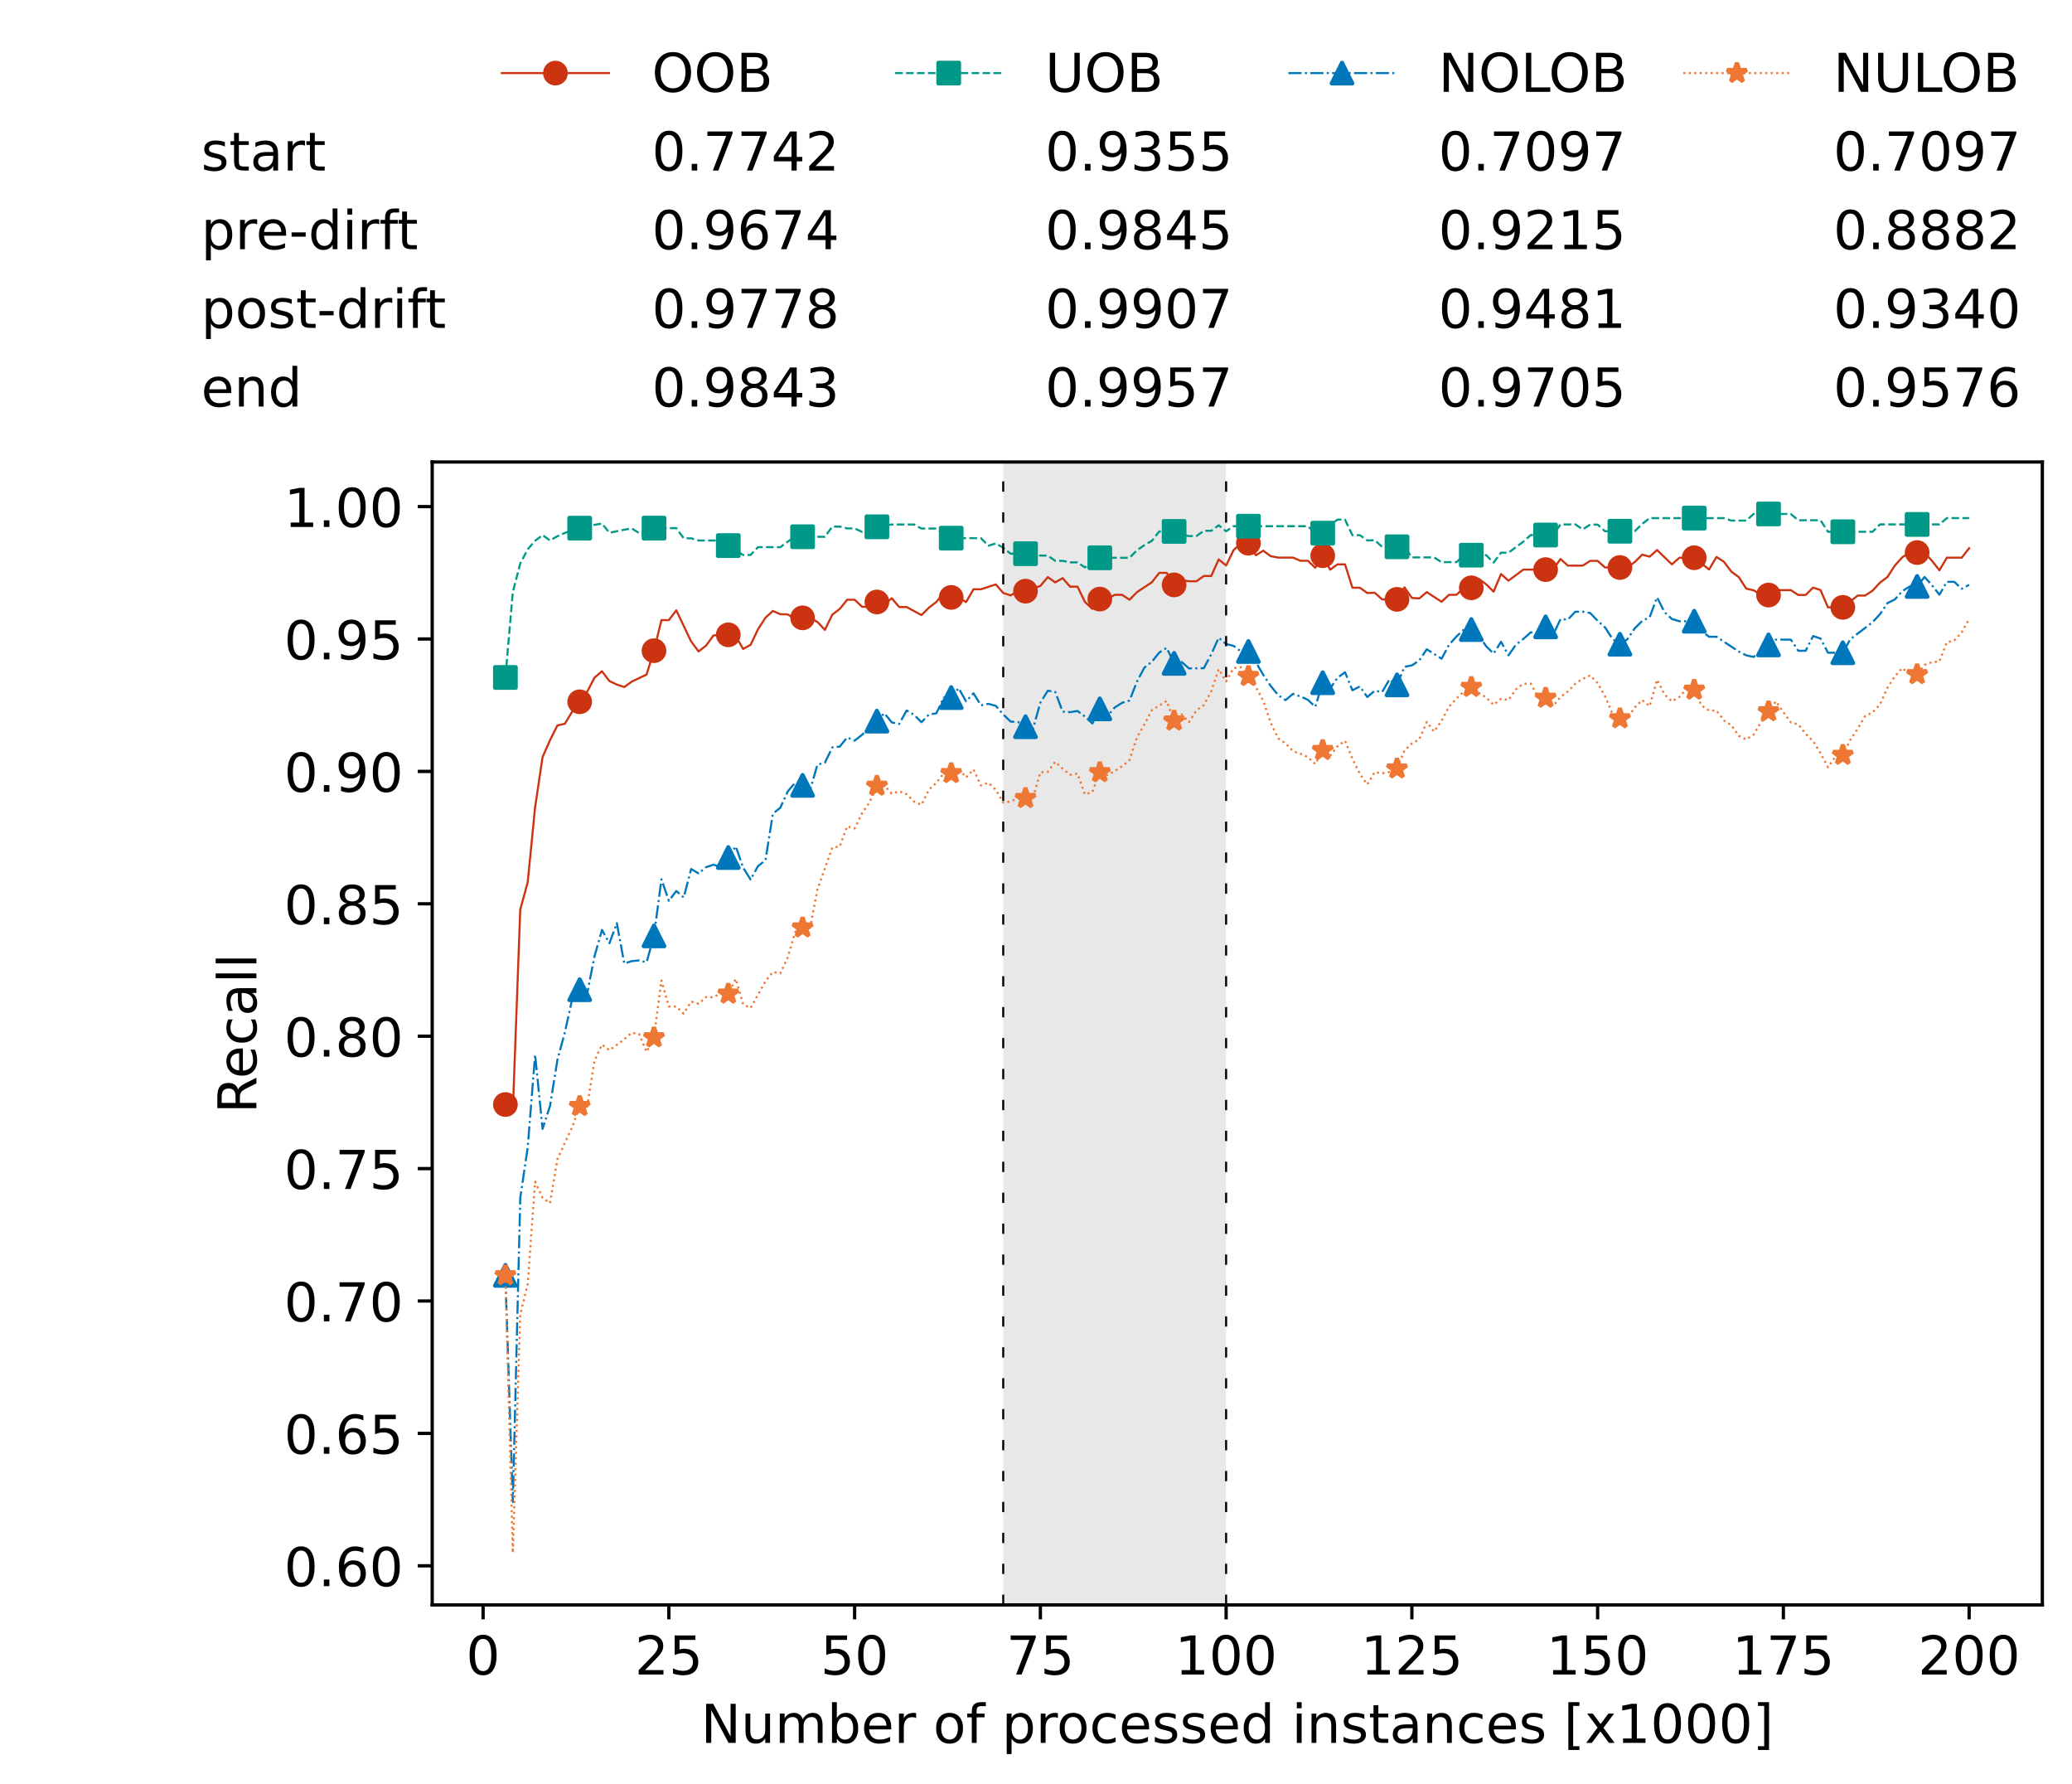 <?xml version="1.0" encoding="utf-8" standalone="no"?>
<!DOCTYPE svg PUBLIC "-//W3C//DTD SVG 1.1//EN"
  "http://www.w3.org/Graphics/SVG/1.1/DTD/svg11.dtd">
<!-- Created with matplotlib (https://matplotlib.org/) -->
<svg height="432.615pt" version="1.1" viewBox="0 0 502.65 432.615" width="502.65pt" xmlns="http://www.w3.org/2000/svg" xmlns:xlink="http://www.w3.org/1999/xlink">
 <defs>
  <style type="text/css">*{stroke-linecap:butt;stroke-linejoin:round;}</style>
 </defs>
 <g id="figure_1">
  <g id="patch_1">
   <path d="M 0 432.615 
L 502.65 432.615 
L 502.65 0 
L 0 0 
z
" style="fill:#ffffff;"/>
  </g>
  <g id="axes_1">
   <g id="patch_2">
    <path d="M 104.85 389.252 
L 495.45 389.252 
L 495.45 112.052 
L 104.85 112.052 
z
" style="fill:#ffffff;"/>
   </g>
   <g id="patch_3">
    <path clip-path="url(#p2847d6b5d7)" d="M 297.446 389.252 
L 297.446 112.052 
L 243.372 112.052 
L 243.372 389.252 
z
" style="fill:#d3d3d3;opacity:0.5;"/>
   </g>
   <g id="matplotlib.axis_1">
    <g id="xtick_1">
     <g id="line2d_1">
      <defs>
       <path d="M 0 0 
L 0 3.5 
" id="m00f1ceb705" style="stroke:#000000;stroke-width:0.8;"/>
      </defs>
      <g>
       <use style="stroke:#000000;stroke-width:0.8;" x="117.197" xlink:href="#m00f1ceb705" y="389.252"/>
      </g>
     </g>
     <g id="text_1">
      <!-- 0 -->
      <g transform="translate(113.061 406.13)scale(0.13 -0.13)">
       <defs>
        <path d="M 31.781 66.406 
Q 24.172 66.406 20.328 58.906 
Q 16.5 51.422 16.5 36.375 
Q 16.5 21.391 20.328 13.891 
Q 24.172 6.391 31.781 6.391 
Q 39.453 6.391 43.281 13.891 
Q 47.125 21.391 47.125 36.375 
Q 47.125 51.422 43.281 58.906 
Q 39.453 66.406 31.781 66.406 
z
M 31.781 74.219 
Q 44.047 74.219 50.516 64.516 
Q 56.984 54.828 56.984 36.375 
Q 56.984 17.969 50.516 8.266 
Q 44.047 -1.422 31.781 -1.422 
Q 19.531 -1.422 13.062 8.266 
Q 6.594 17.969 6.594 36.375 
Q 6.594 54.828 13.062 64.516 
Q 19.531 74.219 31.781 74.219 
z
" id="DejaVuSans-48"/>
       </defs>
       <use xlink:href="#DejaVuSans-48"/>
      </g>
     </g>
    </g>
    <g id="xtick_2">
     <g id="line2d_2">
      <g>
       <use style="stroke:#000000;stroke-width:0.8;" x="162.259" xlink:href="#m00f1ceb705" y="389.252"/>
      </g>
     </g>
     <g id="text_2">
      <!-- 25 -->
      <g transform="translate(153.988 406.13)scale(0.13 -0.13)">
       <defs>
        <path d="M 19.188 8.297 
L 53.609 8.297 
L 53.609 0 
L 7.328 0 
L 7.328 8.297 
Q 12.938 14.109 22.625 23.891 
Q 32.328 33.688 34.812 36.531 
Q 39.547 41.844 41.422 45.531 
Q 43.312 49.219 43.312 52.781 
Q 43.312 58.594 39.234 62.25 
Q 35.156 65.922 28.609 65.922 
Q 23.969 65.922 18.812 64.312 
Q 13.672 62.703 7.812 59.422 
L 7.812 69.391 
Q 13.766 71.781 18.938 73 
Q 24.125 74.219 28.422 74.219 
Q 39.75 74.219 46.484 68.547 
Q 53.219 62.891 53.219 53.422 
Q 53.219 48.922 51.531 44.891 
Q 49.859 40.875 45.406 35.406 
Q 44.188 33.984 37.641 27.219 
Q 31.109 20.453 19.188 8.297 
z
" id="DejaVuSans-50"/>
        <path d="M 10.797 72.906 
L 49.516 72.906 
L 49.516 64.594 
L 19.828 64.594 
L 19.828 46.734 
Q 21.969 47.469 24.109 47.828 
Q 26.266 48.188 28.422 48.188 
Q 40.625 48.188 47.75 41.5 
Q 54.891 34.812 54.891 23.391 
Q 54.891 11.625 47.562 5.094 
Q 40.234 -1.422 26.906 -1.422 
Q 22.312 -1.422 17.547 -0.641 
Q 12.797 0.141 7.719 1.703 
L 7.719 11.625 
Q 12.109 9.234 16.797 8.062 
Q 21.484 6.891 26.703 6.891 
Q 35.156 6.891 40.078 11.328 
Q 45.016 15.766 45.016 23.391 
Q 45.016 31 40.078 35.438 
Q 35.156 39.891 26.703 39.891 
Q 22.75 39.891 18.812 39.016 
Q 14.891 38.141 10.797 36.281 
z
" id="DejaVuSans-53"/>
       </defs>
       <use xlink:href="#DejaVuSans-50"/>
       <use x="63.623" xlink:href="#DejaVuSans-53"/>
      </g>
     </g>
    </g>
    <g id="xtick_3">
     <g id="line2d_3">
      <g>
       <use style="stroke:#000000;stroke-width:0.8;" x="207.322" xlink:href="#m00f1ceb705" y="389.252"/>
      </g>
     </g>
     <g id="text_3">
      <!-- 50 -->
      <g transform="translate(199.05 406.13)scale(0.13 -0.13)">
       <use xlink:href="#DejaVuSans-53"/>
       <use x="63.623" xlink:href="#DejaVuSans-48"/>
      </g>
     </g>
    </g>
    <g id="xtick_4">
     <g id="line2d_4">
      <g>
       <use style="stroke:#000000;stroke-width:0.8;" x="252.384" xlink:href="#m00f1ceb705" y="389.252"/>
      </g>
     </g>
     <g id="text_4">
      <!-- 75 -->
      <g transform="translate(244.113 406.13)scale(0.13 -0.13)">
       <defs>
        <path d="M 8.203 72.906 
L 55.078 72.906 
L 55.078 68.703 
L 28.609 0 
L 18.312 0 
L 43.219 64.594 
L 8.203 64.594 
z
" id="DejaVuSans-55"/>
       </defs>
       <use xlink:href="#DejaVuSans-55"/>
       <use x="63.623" xlink:href="#DejaVuSans-53"/>
      </g>
     </g>
    </g>
    <g id="xtick_5">
     <g id="line2d_5">
      <g>
       <use style="stroke:#000000;stroke-width:0.8;" x="297.446" xlink:href="#m00f1ceb705" y="389.252"/>
      </g>
     </g>
     <g id="text_5">
      <!-- 100 -->
      <g transform="translate(285.039 406.13)scale(0.13 -0.13)">
       <defs>
        <path d="M 12.406 8.297 
L 28.516 8.297 
L 28.516 63.922 
L 10.984 60.406 
L 10.984 69.391 
L 28.422 72.906 
L 38.281 72.906 
L 38.281 8.297 
L 54.391 8.297 
L 54.391 0 
L 12.406 0 
z
" id="DejaVuSans-49"/>
       </defs>
       <use xlink:href="#DejaVuSans-49"/>
       <use x="63.623" xlink:href="#DejaVuSans-48"/>
       <use x="127.246" xlink:href="#DejaVuSans-48"/>
      </g>
     </g>
    </g>
    <g id="xtick_6">
     <g id="line2d_6">
      <g>
       <use style="stroke:#000000;stroke-width:0.8;" x="342.509" xlink:href="#m00f1ceb705" y="389.252"/>
      </g>
     </g>
     <g id="text_6">
      <!-- 125 -->
      <g transform="translate(330.102 406.13)scale(0.13 -0.13)">
       <use xlink:href="#DejaVuSans-49"/>
       <use x="63.623" xlink:href="#DejaVuSans-50"/>
       <use x="127.246" xlink:href="#DejaVuSans-53"/>
      </g>
     </g>
    </g>
    <g id="xtick_7">
     <g id="line2d_7">
      <g>
       <use style="stroke:#000000;stroke-width:0.8;" x="387.571" xlink:href="#m00f1ceb705" y="389.252"/>
      </g>
     </g>
     <g id="text_7">
      <!-- 150 -->
      <g transform="translate(375.164 406.13)scale(0.13 -0.13)">
       <use xlink:href="#DejaVuSans-49"/>
       <use x="63.623" xlink:href="#DejaVuSans-53"/>
       <use x="127.246" xlink:href="#DejaVuSans-48"/>
      </g>
     </g>
    </g>
    <g id="xtick_8">
     <g id="line2d_8">
      <g>
       <use style="stroke:#000000;stroke-width:0.8;" x="432.633" xlink:href="#m00f1ceb705" y="389.252"/>
      </g>
     </g>
     <g id="text_8">
      <!-- 175 -->
      <g transform="translate(420.226 406.13)scale(0.13 -0.13)">
       <use xlink:href="#DejaVuSans-49"/>
       <use x="63.623" xlink:href="#DejaVuSans-55"/>
       <use x="127.246" xlink:href="#DejaVuSans-53"/>
      </g>
     </g>
    </g>
    <g id="xtick_9">
     <g id="line2d_9">
      <g>
       <use style="stroke:#000000;stroke-width:0.8;" x="477.695" xlink:href="#m00f1ceb705" y="389.252"/>
      </g>
     </g>
     <g id="text_9">
      <!-- 200 -->
      <g transform="translate(465.289 406.13)scale(0.13 -0.13)">
       <use xlink:href="#DejaVuSans-50"/>
       <use x="63.623" xlink:href="#DejaVuSans-48"/>
       <use x="127.246" xlink:href="#DejaVuSans-48"/>
      </g>
     </g>
    </g>
    <g id="text_10">
     <!-- Number of processed instances [x1000] -->
     <g transform="translate(170.025 422.711)scale(0.13 -0.13)">
      <defs>
       <path d="M 9.812 72.906 
L 23.094 72.906 
L 55.422 11.922 
L 55.422 72.906 
L 64.984 72.906 
L 64.984 0 
L 51.703 0 
L 19.391 60.984 
L 19.391 0 
L 9.812 0 
z
" id="DejaVuSans-78"/>
       <path d="M 8.5 21.578 
L 8.5 54.688 
L 17.484 54.688 
L 17.484 21.922 
Q 17.484 14.156 20.5 10.266 
Q 23.531 6.391 29.594 6.391 
Q 36.859 6.391 41.078 11.031 
Q 45.312 15.672 45.312 23.688 
L 45.312 54.688 
L 54.297 54.688 
L 54.297 0 
L 45.312 0 
L 45.312 8.406 
Q 42.047 3.422 37.719 1 
Q 33.406 -1.422 27.688 -1.422 
Q 18.266 -1.422 13.375 4.438 
Q 8.5 10.297 8.5 21.578 
z
M 31.109 56 
z
" id="DejaVuSans-117"/>
       <path d="M 52 44.188 
Q 55.375 50.25 60.062 53.125 
Q 64.75 56 71.094 56 
Q 79.641 56 84.281 50.016 
Q 88.922 44.047 88.922 33.016 
L 88.922 0 
L 79.891 0 
L 79.891 32.719 
Q 79.891 40.578 77.094 44.375 
Q 74.312 48.188 68.609 48.188 
Q 61.625 48.188 57.562 43.547 
Q 53.516 38.922 53.516 30.906 
L 53.516 0 
L 44.484 0 
L 44.484 32.719 
Q 44.484 40.625 41.703 44.406 
Q 38.922 48.188 33.109 48.188 
Q 26.219 48.188 22.156 43.531 
Q 18.109 38.875 18.109 30.906 
L 18.109 0 
L 9.078 0 
L 9.078 54.688 
L 18.109 54.688 
L 18.109 46.188 
Q 21.188 51.219 25.484 53.609 
Q 29.781 56 35.688 56 
Q 41.656 56 45.828 52.969 
Q 50 49.953 52 44.188 
z
" id="DejaVuSans-109"/>
       <path d="M 48.688 27.297 
Q 48.688 37.203 44.609 42.844 
Q 40.531 48.484 33.406 48.484 
Q 26.266 48.484 22.188 42.844 
Q 18.109 37.203 18.109 27.297 
Q 18.109 17.391 22.188 11.75 
Q 26.266 6.109 33.406 6.109 
Q 40.531 6.109 44.609 11.75 
Q 48.688 17.391 48.688 27.297 
z
M 18.109 46.391 
Q 20.953 51.266 25.266 53.625 
Q 29.594 56 35.594 56 
Q 45.562 56 51.781 48.094 
Q 58.016 40.188 58.016 27.297 
Q 58.016 14.406 51.781 6.484 
Q 45.562 -1.422 35.594 -1.422 
Q 29.594 -1.422 25.266 0.953 
Q 20.953 3.328 18.109 8.203 
L 18.109 0 
L 9.078 0 
L 9.078 75.984 
L 18.109 75.984 
z
" id="DejaVuSans-98"/>
       <path d="M 56.203 29.594 
L 56.203 25.203 
L 14.891 25.203 
Q 15.484 15.922 20.484 11.062 
Q 25.484 6.203 34.422 6.203 
Q 39.594 6.203 44.453 7.469 
Q 49.312 8.734 54.109 11.281 
L 54.109 2.781 
Q 49.266 0.734 44.188 -0.344 
Q 39.109 -1.422 33.891 -1.422 
Q 20.797 -1.422 13.156 6.188 
Q 5.516 13.812 5.516 26.812 
Q 5.516 40.234 12.766 48.109 
Q 20.016 56 32.328 56 
Q 43.359 56 49.781 48.891 
Q 56.203 41.797 56.203 29.594 
z
M 47.219 32.234 
Q 47.125 39.594 43.094 43.984 
Q 39.062 48.391 32.422 48.391 
Q 24.906 48.391 20.391 44.141 
Q 15.875 39.891 15.188 32.172 
z
" id="DejaVuSans-101"/>
       <path d="M 41.109 46.297 
Q 39.594 47.172 37.812 47.578 
Q 36.031 48 33.891 48 
Q 26.266 48 22.188 43.047 
Q 18.109 38.094 18.109 28.812 
L 18.109 0 
L 9.078 0 
L 9.078 54.688 
L 18.109 54.688 
L 18.109 46.188 
Q 20.953 51.172 25.484 53.578 
Q 30.031 56 36.531 56 
Q 37.453 56 38.578 55.875 
Q 39.703 55.766 41.062 55.516 
z
" id="DejaVuSans-114"/>
       <path id="DejaVuSans-32"/>
       <path d="M 30.609 48.391 
Q 23.391 48.391 19.188 42.75 
Q 14.984 37.109 14.984 27.297 
Q 14.984 17.484 19.156 11.844 
Q 23.344 6.203 30.609 6.203 
Q 37.797 6.203 41.984 11.859 
Q 46.188 17.531 46.188 27.297 
Q 46.188 37.016 41.984 42.703 
Q 37.797 48.391 30.609 48.391 
z
M 30.609 56 
Q 42.328 56 49.016 48.375 
Q 55.719 40.766 55.719 27.297 
Q 55.719 13.875 49.016 6.219 
Q 42.328 -1.422 30.609 -1.422 
Q 18.844 -1.422 12.172 6.219 
Q 5.516 13.875 5.516 27.297 
Q 5.516 40.766 12.172 48.375 
Q 18.844 56 30.609 56 
z
" id="DejaVuSans-111"/>
       <path d="M 37.109 75.984 
L 37.109 68.5 
L 28.516 68.5 
Q 23.688 68.5 21.797 66.547 
Q 19.922 64.594 19.922 59.516 
L 19.922 54.688 
L 34.719 54.688 
L 34.719 47.703 
L 19.922 47.703 
L 19.922 0 
L 10.891 0 
L 10.891 47.703 
L 2.297 47.703 
L 2.297 54.688 
L 10.891 54.688 
L 10.891 58.5 
Q 10.891 67.625 15.141 71.797 
Q 19.391 75.984 28.609 75.984 
z
" id="DejaVuSans-102"/>
       <path d="M 18.109 8.203 
L 18.109 -20.797 
L 9.078 -20.797 
L 9.078 54.688 
L 18.109 54.688 
L 18.109 46.391 
Q 20.953 51.266 25.266 53.625 
Q 29.594 56 35.594 56 
Q 45.562 56 51.781 48.094 
Q 58.016 40.188 58.016 27.297 
Q 58.016 14.406 51.781 6.484 
Q 45.562 -1.422 35.594 -1.422 
Q 29.594 -1.422 25.266 0.953 
Q 20.953 3.328 18.109 8.203 
z
M 48.688 27.297 
Q 48.688 37.203 44.609 42.844 
Q 40.531 48.484 33.406 48.484 
Q 26.266 48.484 22.188 42.844 
Q 18.109 37.203 18.109 27.297 
Q 18.109 17.391 22.188 11.75 
Q 26.266 6.109 33.406 6.109 
Q 40.531 6.109 44.609 11.75 
Q 48.688 17.391 48.688 27.297 
z
" id="DejaVuSans-112"/>
       <path d="M 48.781 52.594 
L 48.781 44.188 
Q 44.969 46.297 41.141 47.344 
Q 37.312 48.391 33.406 48.391 
Q 24.656 48.391 19.812 42.844 
Q 14.984 37.312 14.984 27.297 
Q 14.984 17.281 19.812 11.734 
Q 24.656 6.203 33.406 6.203 
Q 37.312 6.203 41.141 7.25 
Q 44.969 8.297 48.781 10.406 
L 48.781 2.094 
Q 45.016 0.344 40.984 -0.531 
Q 36.969 -1.422 32.422 -1.422 
Q 20.062 -1.422 12.781 6.344 
Q 5.516 14.109 5.516 27.297 
Q 5.516 40.672 12.859 48.328 
Q 20.219 56 33.016 56 
Q 37.156 56 41.109 55.141 
Q 45.062 54.297 48.781 52.594 
z
" id="DejaVuSans-99"/>
       <path d="M 44.281 53.078 
L 44.281 44.578 
Q 40.484 46.531 36.375 47.5 
Q 32.281 48.484 27.875 48.484 
Q 21.188 48.484 17.844 46.438 
Q 14.5 44.391 14.5 40.281 
Q 14.5 37.156 16.891 35.375 
Q 19.281 33.594 26.516 31.984 
L 29.594 31.297 
Q 39.156 29.25 43.188 25.516 
Q 47.219 21.781 47.219 15.094 
Q 47.219 7.469 41.188 3.016 
Q 35.156 -1.422 24.609 -1.422 
Q 20.219 -1.422 15.453 -0.562 
Q 10.688 0.297 5.422 2 
L 5.422 11.281 
Q 10.406 8.688 15.234 7.391 
Q 20.062 6.109 24.812 6.109 
Q 31.156 6.109 34.562 8.281 
Q 37.984 10.453 37.984 14.406 
Q 37.984 18.062 35.516 20.016 
Q 33.062 21.969 24.703 23.781 
L 21.578 24.516 
Q 13.234 26.266 9.516 29.906 
Q 5.812 33.547 5.812 39.891 
Q 5.812 47.609 11.281 51.797 
Q 16.75 56 26.812 56 
Q 31.781 56 36.172 55.266 
Q 40.578 54.547 44.281 53.078 
z
" id="DejaVuSans-115"/>
       <path d="M 45.406 46.391 
L 45.406 75.984 
L 54.391 75.984 
L 54.391 0 
L 45.406 0 
L 45.406 8.203 
Q 42.578 3.328 38.25 0.953 
Q 33.938 -1.422 27.875 -1.422 
Q 17.969 -1.422 11.734 6.484 
Q 5.516 14.406 5.516 27.297 
Q 5.516 40.188 11.734 48.094 
Q 17.969 56 27.875 56 
Q 33.938 56 38.25 53.625 
Q 42.578 51.266 45.406 46.391 
z
M 14.797 27.297 
Q 14.797 17.391 18.875 11.75 
Q 22.953 6.109 30.078 6.109 
Q 37.203 6.109 41.297 11.75 
Q 45.406 17.391 45.406 27.297 
Q 45.406 37.203 41.297 42.844 
Q 37.203 48.484 30.078 48.484 
Q 22.953 48.484 18.875 42.844 
Q 14.797 37.203 14.797 27.297 
z
" id="DejaVuSans-100"/>
       <path d="M 9.422 54.688 
L 18.406 54.688 
L 18.406 0 
L 9.422 0 
z
M 9.422 75.984 
L 18.406 75.984 
L 18.406 64.594 
L 9.422 64.594 
z
" id="DejaVuSans-105"/>
       <path d="M 54.891 33.016 
L 54.891 0 
L 45.906 0 
L 45.906 32.719 
Q 45.906 40.484 42.875 44.328 
Q 39.844 48.188 33.797 48.188 
Q 26.516 48.188 22.312 43.547 
Q 18.109 38.922 18.109 30.906 
L 18.109 0 
L 9.078 0 
L 9.078 54.688 
L 18.109 54.688 
L 18.109 46.188 
Q 21.344 51.125 25.703 53.562 
Q 30.078 56 35.797 56 
Q 45.219 56 50.047 50.172 
Q 54.891 44.344 54.891 33.016 
z
" id="DejaVuSans-110"/>
       <path d="M 18.312 70.219 
L 18.312 54.688 
L 36.812 54.688 
L 36.812 47.703 
L 18.312 47.703 
L 18.312 18.016 
Q 18.312 11.328 20.141 9.422 
Q 21.969 7.516 27.594 7.516 
L 36.812 7.516 
L 36.812 0 
L 27.594 0 
Q 17.188 0 13.234 3.875 
Q 9.281 7.766 9.281 18.016 
L 9.281 47.703 
L 2.688 47.703 
L 2.688 54.688 
L 9.281 54.688 
L 9.281 70.219 
z
" id="DejaVuSans-116"/>
       <path d="M 34.281 27.484 
Q 23.391 27.484 19.188 25 
Q 14.984 22.516 14.984 16.5 
Q 14.984 11.719 18.141 8.906 
Q 21.297 6.109 26.703 6.109 
Q 34.188 6.109 38.703 11.406 
Q 43.219 16.703 43.219 25.484 
L 43.219 27.484 
z
M 52.203 31.203 
L 52.203 0 
L 43.219 0 
L 43.219 8.297 
Q 40.141 3.328 35.547 0.953 
Q 30.953 -1.422 24.312 -1.422 
Q 15.922 -1.422 10.953 3.297 
Q 6 8.016 6 15.922 
Q 6 25.141 12.172 29.828 
Q 18.359 34.516 30.609 34.516 
L 43.219 34.516 
L 43.219 35.406 
Q 43.219 41.609 39.141 45 
Q 35.062 48.391 27.688 48.391 
Q 23 48.391 18.547 47.266 
Q 14.109 46.141 10.016 43.891 
L 10.016 52.203 
Q 14.938 54.109 19.578 55.047 
Q 24.219 56 28.609 56 
Q 40.484 56 46.344 49.844 
Q 52.203 43.703 52.203 31.203 
z
" id="DejaVuSans-97"/>
       <path d="M 8.594 75.984 
L 29.297 75.984 
L 29.297 69 
L 17.578 69 
L 17.578 -6.203 
L 29.297 -6.203 
L 29.297 -13.188 
L 8.594 -13.188 
z
" id="DejaVuSans-91"/>
       <path d="M 54.891 54.688 
L 35.109 28.078 
L 55.906 0 
L 45.312 0 
L 29.391 21.484 
L 13.484 0 
L 2.875 0 
L 24.125 28.609 
L 4.688 54.688 
L 15.281 54.688 
L 29.781 35.203 
L 44.281 54.688 
z
" id="DejaVuSans-120"/>
       <path d="M 30.422 75.984 
L 30.422 -13.188 
L 9.719 -13.188 
L 9.719 -6.203 
L 21.391 -6.203 
L 21.391 69 
L 9.719 69 
L 9.719 75.984 
z
" id="DejaVuSans-93"/>
      </defs>
      <use xlink:href="#DejaVuSans-78"/>
      <use x="74.805" xlink:href="#DejaVuSans-117"/>
      <use x="138.184" xlink:href="#DejaVuSans-109"/>
      <use x="235.596" xlink:href="#DejaVuSans-98"/>
      <use x="299.072" xlink:href="#DejaVuSans-101"/>
      <use x="360.596" xlink:href="#DejaVuSans-114"/>
      <use x="401.709" xlink:href="#DejaVuSans-32"/>
      <use x="433.496" xlink:href="#DejaVuSans-111"/>
      <use x="494.678" xlink:href="#DejaVuSans-102"/>
      <use x="529.883" xlink:href="#DejaVuSans-32"/>
      <use x="561.67" xlink:href="#DejaVuSans-112"/>
      <use x="625.146" xlink:href="#DejaVuSans-114"/>
      <use x="664.01" xlink:href="#DejaVuSans-111"/>
      <use x="725.191" xlink:href="#DejaVuSans-99"/>
      <use x="780.172" xlink:href="#DejaVuSans-101"/>
      <use x="841.695" xlink:href="#DejaVuSans-115"/>
      <use x="893.795" xlink:href="#DejaVuSans-115"/>
      <use x="945.895" xlink:href="#DejaVuSans-101"/>
      <use x="1007.418" xlink:href="#DejaVuSans-100"/>
      <use x="1070.895" xlink:href="#DejaVuSans-32"/>
      <use x="1102.682" xlink:href="#DejaVuSans-105"/>
      <use x="1130.465" xlink:href="#DejaVuSans-110"/>
      <use x="1193.844" xlink:href="#DejaVuSans-115"/>
      <use x="1245.943" xlink:href="#DejaVuSans-116"/>
      <use x="1285.152" xlink:href="#DejaVuSans-97"/>
      <use x="1346.432" xlink:href="#DejaVuSans-110"/>
      <use x="1409.811" xlink:href="#DejaVuSans-99"/>
      <use x="1464.791" xlink:href="#DejaVuSans-101"/>
      <use x="1526.314" xlink:href="#DejaVuSans-115"/>
      <use x="1578.414" xlink:href="#DejaVuSans-32"/>
      <use x="1610.201" xlink:href="#DejaVuSans-91"/>
      <use x="1649.215" xlink:href="#DejaVuSans-120"/>
      <use x="1708.395" xlink:href="#DejaVuSans-49"/>
      <use x="1772.018" xlink:href="#DejaVuSans-48"/>
      <use x="1835.641" xlink:href="#DejaVuSans-48"/>
      <use x="1899.264" xlink:href="#DejaVuSans-48"/>
      <use x="1962.887" xlink:href="#DejaVuSans-93"/>
     </g>
    </g>
   </g>
   <g id="matplotlib.axis_2">
    <g id="ytick_1">
     <g id="line2d_10">
      <defs>
       <path d="M 0 0 
L -3.5 0 
" id="mfa23076937" style="stroke:#000000;stroke-width:0.8;"/>
      </defs>
      <g>
       <use style="stroke:#000000;stroke-width:0.8;" x="104.85" xlink:href="#mfa23076937" y="379.759"/>
      </g>
     </g>
     <g id="text_11">
      <!-- 0.60 -->
      <g transform="translate(68.905 384.698)scale(0.13 -0.13)">
       <defs>
        <path d="M 10.688 12.406 
L 21 12.406 
L 21 0 
L 10.688 0 
z
" id="DejaVuSans-46"/>
        <path d="M 33.016 40.375 
Q 26.375 40.375 22.484 35.828 
Q 18.609 31.297 18.609 23.391 
Q 18.609 15.531 22.484 10.953 
Q 26.375 6.391 33.016 6.391 
Q 39.656 6.391 43.531 10.953 
Q 47.406 15.531 47.406 23.391 
Q 47.406 31.297 43.531 35.828 
Q 39.656 40.375 33.016 40.375 
z
M 52.594 71.297 
L 52.594 62.312 
Q 48.875 64.062 45.094 64.984 
Q 41.312 65.922 37.594 65.922 
Q 27.828 65.922 22.672 59.328 
Q 17.531 52.734 16.797 39.406 
Q 19.672 43.656 24.016 45.922 
Q 28.375 48.188 33.594 48.188 
Q 44.578 48.188 50.953 41.516 
Q 57.328 34.859 57.328 23.391 
Q 57.328 12.156 50.688 5.359 
Q 44.047 -1.422 33.016 -1.422 
Q 20.359 -1.422 13.672 8.266 
Q 6.984 17.969 6.984 36.375 
Q 6.984 53.656 15.188 63.938 
Q 23.391 74.219 37.203 74.219 
Q 40.922 74.219 44.703 73.484 
Q 48.484 72.75 52.594 71.297 
z
" id="DejaVuSans-54"/>
       </defs>
       <use xlink:href="#DejaVuSans-48"/>
       <use x="63.623" xlink:href="#DejaVuSans-46"/>
       <use x="95.41" xlink:href="#DejaVuSans-54"/>
       <use x="159.033" xlink:href="#DejaVuSans-48"/>
      </g>
     </g>
    </g>
    <g id="ytick_2">
     <g id="line2d_11">
      <g>
       <use style="stroke:#000000;stroke-width:0.8;" x="104.85" xlink:href="#mfa23076937" y="347.648"/>
      </g>
     </g>
     <g id="text_12">
      <!-- 0.65 -->
      <g transform="translate(68.905 352.587)scale(0.13 -0.13)">
       <use xlink:href="#DejaVuSans-48"/>
       <use x="63.623" xlink:href="#DejaVuSans-46"/>
       <use x="95.41" xlink:href="#DejaVuSans-54"/>
       <use x="159.033" xlink:href="#DejaVuSans-53"/>
      </g>
     </g>
    </g>
    <g id="ytick_3">
     <g id="line2d_12">
      <g>
       <use style="stroke:#000000;stroke-width:0.8;" x="104.85" xlink:href="#mfa23076937" y="315.536"/>
      </g>
     </g>
     <g id="text_13">
      <!-- 0.70 -->
      <g transform="translate(68.905 320.475)scale(0.13 -0.13)">
       <use xlink:href="#DejaVuSans-48"/>
       <use x="63.623" xlink:href="#DejaVuSans-46"/>
       <use x="95.41" xlink:href="#DejaVuSans-55"/>
       <use x="159.033" xlink:href="#DejaVuSans-48"/>
      </g>
     </g>
    </g>
    <g id="ytick_4">
     <g id="line2d_13">
      <g>
       <use style="stroke:#000000;stroke-width:0.8;" x="104.85" xlink:href="#mfa23076937" y="283.425"/>
      </g>
     </g>
     <g id="text_14">
      <!-- 0.75 -->
      <g transform="translate(68.905 288.364)scale(0.13 -0.13)">
       <use xlink:href="#DejaVuSans-48"/>
       <use x="63.623" xlink:href="#DejaVuSans-46"/>
       <use x="95.41" xlink:href="#DejaVuSans-55"/>
       <use x="159.033" xlink:href="#DejaVuSans-53"/>
      </g>
     </g>
    </g>
    <g id="ytick_5">
     <g id="line2d_14">
      <g>
       <use style="stroke:#000000;stroke-width:0.8;" x="104.85" xlink:href="#mfa23076937" y="251.314"/>
      </g>
     </g>
     <g id="text_15">
      <!-- 0.80 -->
      <g transform="translate(68.905 256.253)scale(0.13 -0.13)">
       <defs>
        <path d="M 31.781 34.625 
Q 24.75 34.625 20.719 30.859 
Q 16.703 27.094 16.703 20.516 
Q 16.703 13.922 20.719 10.156 
Q 24.75 6.391 31.781 6.391 
Q 38.812 6.391 42.859 10.172 
Q 46.922 13.969 46.922 20.516 
Q 46.922 27.094 42.891 30.859 
Q 38.875 34.625 31.781 34.625 
z
M 21.922 38.812 
Q 15.578 40.375 12.031 44.719 
Q 8.5 49.078 8.5 55.328 
Q 8.5 64.062 14.719 69.141 
Q 20.953 74.219 31.781 74.219 
Q 42.672 74.219 48.875 69.141 
Q 55.078 64.062 55.078 55.328 
Q 55.078 49.078 51.531 44.719 
Q 48 40.375 41.703 38.812 
Q 48.828 37.156 52.797 32.312 
Q 56.781 27.484 56.781 20.516 
Q 56.781 9.906 50.312 4.234 
Q 43.844 -1.422 31.781 -1.422 
Q 19.734 -1.422 13.25 4.234 
Q 6.781 9.906 6.781 20.516 
Q 6.781 27.484 10.781 32.312 
Q 14.797 37.156 21.922 38.812 
z
M 18.312 54.391 
Q 18.312 48.734 21.844 45.562 
Q 25.391 42.391 31.781 42.391 
Q 38.141 42.391 41.719 45.562 
Q 45.312 48.734 45.312 54.391 
Q 45.312 60.062 41.719 63.234 
Q 38.141 66.406 31.781 66.406 
Q 25.391 66.406 21.844 63.234 
Q 18.312 60.062 18.312 54.391 
z
" id="DejaVuSans-56"/>
       </defs>
       <use xlink:href="#DejaVuSans-48"/>
       <use x="63.623" xlink:href="#DejaVuSans-46"/>
       <use x="95.41" xlink:href="#DejaVuSans-56"/>
       <use x="159.033" xlink:href="#DejaVuSans-48"/>
      </g>
     </g>
    </g>
    <g id="ytick_6">
     <g id="line2d_15">
      <g>
       <use style="stroke:#000000;stroke-width:0.8;" x="104.85" xlink:href="#mfa23076937" y="219.202"/>
      </g>
     </g>
     <g id="text_16">
      <!-- 0.85 -->
      <g transform="translate(68.905 224.141)scale(0.13 -0.13)">
       <use xlink:href="#DejaVuSans-48"/>
       <use x="63.623" xlink:href="#DejaVuSans-46"/>
       <use x="95.41" xlink:href="#DejaVuSans-56"/>
       <use x="159.033" xlink:href="#DejaVuSans-53"/>
      </g>
     </g>
    </g>
    <g id="ytick_7">
     <g id="line2d_16">
      <g>
       <use style="stroke:#000000;stroke-width:0.8;" x="104.85" xlink:href="#mfa23076937" y="187.091"/>
      </g>
     </g>
     <g id="text_17">
      <!-- 0.90 -->
      <g transform="translate(68.905 192.03)scale(0.13 -0.13)">
       <defs>
        <path d="M 10.984 1.516 
L 10.984 10.5 
Q 14.703 8.734 18.5 7.812 
Q 22.312 6.891 25.984 6.891 
Q 35.75 6.891 40.891 13.453 
Q 46.047 20.016 46.781 33.406 
Q 43.953 29.203 39.594 26.953 
Q 35.25 24.703 29.984 24.703 
Q 19.047 24.703 12.672 31.312 
Q 6.297 37.938 6.297 49.422 
Q 6.297 60.641 12.938 67.422 
Q 19.578 74.219 30.609 74.219 
Q 43.266 74.219 49.922 64.516 
Q 56.594 54.828 56.594 36.375 
Q 56.594 19.141 48.406 8.859 
Q 40.234 -1.422 26.422 -1.422 
Q 22.703 -1.422 18.891 -0.688 
Q 15.094 0.047 10.984 1.516 
z
M 30.609 32.422 
Q 37.25 32.422 41.125 36.953 
Q 45.016 41.5 45.016 49.422 
Q 45.016 57.281 41.125 61.844 
Q 37.25 66.406 30.609 66.406 
Q 23.969 66.406 20.094 61.844 
Q 16.219 57.281 16.219 49.422 
Q 16.219 41.5 20.094 36.953 
Q 23.969 32.422 30.609 32.422 
z
" id="DejaVuSans-57"/>
       </defs>
       <use xlink:href="#DejaVuSans-48"/>
       <use x="63.623" xlink:href="#DejaVuSans-46"/>
       <use x="95.41" xlink:href="#DejaVuSans-57"/>
       <use x="159.033" xlink:href="#DejaVuSans-48"/>
      </g>
     </g>
    </g>
    <g id="ytick_8">
     <g id="line2d_17">
      <g>
       <use style="stroke:#000000;stroke-width:0.8;" x="104.85" xlink:href="#mfa23076937" y="154.979"/>
      </g>
     </g>
     <g id="text_18">
      <!-- 0.95 -->
      <g transform="translate(68.905 159.918)scale(0.13 -0.13)">
       <use xlink:href="#DejaVuSans-48"/>
       <use x="63.623" xlink:href="#DejaVuSans-46"/>
       <use x="95.41" xlink:href="#DejaVuSans-57"/>
       <use x="159.033" xlink:href="#DejaVuSans-53"/>
      </g>
     </g>
    </g>
    <g id="ytick_9">
     <g id="line2d_18">
      <g>
       <use style="stroke:#000000;stroke-width:0.8;" x="104.85" xlink:href="#mfa23076937" y="122.868"/>
      </g>
     </g>
     <g id="text_19">
      <!-- 1.00 -->
      <g transform="translate(68.905 127.807)scale(0.13 -0.13)">
       <use xlink:href="#DejaVuSans-49"/>
       <use x="63.623" xlink:href="#DejaVuSans-46"/>
       <use x="95.41" xlink:href="#DejaVuSans-48"/>
       <use x="159.033" xlink:href="#DejaVuSans-48"/>
      </g>
     </g>
    </g>
    <g id="text_20">
     <!-- Recall -->
     <g transform="translate(62.201 270.044)rotate(-90)scale(0.13 -0.13)">
      <defs>
       <path d="M 44.391 34.188 
Q 47.562 33.109 50.562 29.594 
Q 53.562 26.078 56.594 19.922 
L 66.609 0 
L 56 0 
L 46.688 18.703 
Q 43.062 26.031 39.672 28.422 
Q 36.281 30.812 30.422 30.812 
L 19.672 30.812 
L 19.672 0 
L 9.812 0 
L 9.812 72.906 
L 32.078 72.906 
Q 44.578 72.906 50.734 67.672 
Q 56.891 62.453 56.891 51.906 
Q 56.891 45.016 53.688 40.469 
Q 50.484 35.938 44.391 34.188 
z
M 19.672 64.797 
L 19.672 38.922 
L 32.078 38.922 
Q 39.203 38.922 42.844 42.219 
Q 46.484 45.516 46.484 51.906 
Q 46.484 58.297 42.844 61.547 
Q 39.203 64.797 32.078 64.797 
z
" id="DejaVuSans-82"/>
       <path d="M 9.422 75.984 
L 18.406 75.984 
L 18.406 0 
L 9.422 0 
z
" id="DejaVuSans-108"/>
      </defs>
      <use xlink:href="#DejaVuSans-82"/>
      <use x="64.982" xlink:href="#DejaVuSans-101"/>
      <use x="126.506" xlink:href="#DejaVuSans-99"/>
      <use x="181.486" xlink:href="#DejaVuSans-97"/>
      <use x="242.766" xlink:href="#DejaVuSans-108"/>
      <use x="270.549" xlink:href="#DejaVuSans-108"/>
     </g>
    </g>
   </g>
   <g id="line2d_19"/>
   <g id="line2d_20"/>
   <g id="line2d_21"/>
   <g id="line2d_22"/>
   <g id="line2d_23"/>
   <g id="line2d_24">
    <path clip-path="url(#p2847d6b5d7)" d="M 122.605 267.887 
L 124.407 269.481 
L 126.21 220.61 
L 128.012 214.014 
L 129.815 195.785 
L 131.617 183.632 
L 133.419 179.539 
L 135.222 175.945 
L 137.024 175.537 
L 138.827 172.564 
L 142.432 167.792 
L 144.234 164.337 
L 146.037 162.808 
L 147.839 165.183 
L 149.642 166.028 
L 151.444 166.638 
L 153.247 165.321 
L 156.852 163.603 
L 158.654 157.812 
L 160.457 150.401 
L 162.259 150.401 
L 164.062 148.023 
L 167.667 155.581 
L 169.469 157.989 
L 171.272 156.593 
L 173.074 154.123 
L 174.877 153.921 
L 176.679 153.967 
L 178.482 154.284 
L 180.284 157.392 
L 182.087 156.388 
L 183.889 152.61 
L 185.692 149.818 
L 187.494 148.178 
L 189.297 148.958 
L 191.099 149.017 
L 192.902 150.121 
L 194.704 149.851 
L 196.507 149.851 
L 198.309 150.854 
L 200.112 152.772 
L 201.914 149.067 
L 203.717 147.684 
L 205.519 145.454 
L 207.322 145.454 
L 209.124 147.144 
L 210.927 147.236 
L 212.729 146 
L 214.532 146.549 
L 216.334 145.089 
L 218.137 147.229 
L 219.939 147.229 
L 223.544 149.175 
L 225.347 147.392 
L 227.149 145.995 
L 228.952 143.702 
L 230.754 144.891 
L 232.557 144.891 
L 234.359 146.028 
L 236.162 142.921 
L 237.964 142.921 
L 241.569 141.737 
L 243.372 143.808 
L 245.174 144.412 
L 246.976 143.376 
L 248.779 143.376 
L 252.384 142.108 
L 254.186 139.967 
L 255.989 141.251 
L 257.791 140.216 
L 259.594 142.283 
L 261.396 142.283 
L 263.199 145.989 
L 265.001 147.679 
L 266.804 145.3 
L 268.606 145.3 
L 270.409 144.267 
L 272.211 144.267 
L 274.014 145.456 
L 275.816 143.621 
L 279.421 141.232 
L 281.224 138.938 
L 283.026 138.938 
L 284.829 141.857 
L 286.631 140.668 
L 288.434 140.979 
L 290.236 140.979 
L 292.039 139.695 
L 293.841 139.695 
L 295.644 135.681 
L 297.446 137.14 
L 299.249 133.435 
L 301.051 131.745 
L 302.854 131.745 
L 304.656 134.664 
L 306.459 133.557 
L 308.261 134.895 
L 310.064 135.235 
L 313.669 135.235 
L 315.471 136.008 
L 317.274 136.008 
L 319.076 137.698 
L 320.879 134.778 
L 322.681 138.159 
L 324.484 136.874 
L 326.286 136.874 
L 328.089 142.541 
L 329.891 142.541 
L 331.694 143.825 
L 333.496 143.762 
L 335.299 145.367 
L 338.904 145.367 
L 340.706 142.448 
L 342.509 145.017 
L 344.311 145.139 
L 346.114 143.61 
L 349.719 145.946 
L 351.521 144.256 
L 353.324 144.256 
L 355.126 142.566 
L 356.928 142.566 
L 358.731 140.375 
L 360.533 141.713 
L 362.336 143.497 
L 364.138 139.226 
L 365.941 140.832 
L 369.546 138.151 
L 376.756 138.151 
L 378.558 135.582 
L 380.361 137.181 
L 383.966 137.181 
L 385.768 136.034 
L 387.571 136.034 
L 389.373 137.64 
L 394.781 137.64 
L 396.583 136.302 
L 398.386 134.518 
L 400.188 135.01 
L 401.991 133.405 
L 405.596 136.879 
L 407.398 135.273 
L 411.003 135.273 
L 414.608 138.129 
L 416.411 135.071 
L 418.213 136.26 
L 420.016 138.639 
L 421.818 139.977 
L 423.621 142.769 
L 425.423 143.17 
L 427.226 144.317 
L 429.028 144.317 
L 430.831 143.128 
L 434.436 143.128 
L 436.238 144.297 
L 438.041 144.297 
L 439.843 142.513 
L 441.646 143.117 
L 443.448 147.305 
L 447.053 147.305 
L 450.658 144.45 
L 452.461 144.45 
L 454.263 143.26 
L 456.066 141.298 
L 457.868 139.96 
L 459.671 137.168 
L 461.473 135.161 
L 463.276 134.014 
L 466.881 134.014 
L 468.683 136.021 
L 470.485 138.314 
L 472.288 135.256 
L 475.893 135.256 
L 477.695 132.963 
L 477.695 132.963 
" style="fill:none;stroke:#cc3311;stroke-linecap:square;stroke-width:0.5;"/>
    <defs>
     <path d="M 0 2.5 
C 0.663 2.5 1.299 2.237 1.768 1.768 
C 2.237 1.299 2.5 0.663 2.5 0 
C 2.5 -0.663 2.237 -1.299 1.768 -1.768 
C 1.299 -2.237 0.663 -2.5 0 -2.5 
C -0.663 -2.5 -1.299 -2.237 -1.768 -1.768 
C -2.237 -1.299 -2.5 -0.663 -2.5 0 
C -2.5 0.663 -2.237 1.299 -1.768 1.768 
C -1.299 2.237 -0.663 2.5 0 2.5 
z
" id="mc5ab1acc65" style="stroke:#cc3311;"/>
    </defs>
    <g clip-path="url(#p2847d6b5d7)">
     <use style="fill:#cc3311;stroke:#cc3311;" x="122.605" xlink:href="#mc5ab1acc65" y="267.887"/>
     <use style="fill:#cc3311;stroke:#cc3311;" x="140.629" xlink:href="#mc5ab1acc65" y="170.208"/>
     <use style="fill:#cc3311;stroke:#cc3311;" x="158.654" xlink:href="#mc5ab1acc65" y="157.812"/>
     <use style="fill:#cc3311;stroke:#cc3311;" x="176.679" xlink:href="#mc5ab1acc65" y="153.967"/>
     <use style="fill:#cc3311;stroke:#cc3311;" x="194.704" xlink:href="#mc5ab1acc65" y="149.851"/>
     <use style="fill:#cc3311;stroke:#cc3311;" x="212.729" xlink:href="#mc5ab1acc65" y="146"/>
     <use style="fill:#cc3311;stroke:#cc3311;" x="230.754" xlink:href="#mc5ab1acc65" y="144.891"/>
     <use style="fill:#cc3311;stroke:#cc3311;" x="248.779" xlink:href="#mc5ab1acc65" y="143.376"/>
     <use style="fill:#cc3311;stroke:#cc3311;" x="266.804" xlink:href="#mc5ab1acc65" y="145.3"/>
     <use style="fill:#cc3311;stroke:#cc3311;" x="284.829" xlink:href="#mc5ab1acc65" y="141.857"/>
     <use style="fill:#cc3311;stroke:#cc3311;" x="302.854" xlink:href="#mc5ab1acc65" y="131.745"/>
     <use style="fill:#cc3311;stroke:#cc3311;" x="320.879" xlink:href="#mc5ab1acc65" y="134.778"/>
     <use style="fill:#cc3311;stroke:#cc3311;" x="338.904" xlink:href="#mc5ab1acc65" y="145.367"/>
     <use style="fill:#cc3311;stroke:#cc3311;" x="356.928" xlink:href="#mc5ab1acc65" y="142.566"/>
     <use style="fill:#cc3311;stroke:#cc3311;" x="374.953" xlink:href="#mc5ab1acc65" y="138.151"/>
     <use style="fill:#cc3311;stroke:#cc3311;" x="392.978" xlink:href="#mc5ab1acc65" y="137.64"/>
     <use style="fill:#cc3311;stroke:#cc3311;" x="411.003" xlink:href="#mc5ab1acc65" y="135.273"/>
     <use style="fill:#cc3311;stroke:#cc3311;" x="429.028" xlink:href="#mc5ab1acc65" y="144.317"/>
     <use style="fill:#cc3311;stroke:#cc3311;" x="447.053" xlink:href="#mc5ab1acc65" y="147.305"/>
     <use style="fill:#cc3311;stroke:#cc3311;" x="465.078" xlink:href="#mc5ab1acc65" y="134.014"/>
    </g>
   </g>
   <g id="line2d_25"/>
   <g id="line2d_26"/>
   <g id="line2d_27"/>
   <g id="line2d_28"/>
   <g id="line2d_29">
    <path clip-path="url(#p2847d6b5d7)" d="M 122.605 164.302 
L 124.407 143.585 
L 126.21 136.679 
L 128.012 133.226 
L 129.815 131.155 
L 131.617 129.774 
L 133.419 131.081 
L 135.222 130.054 
L 137.024 129.256 
L 140.629 128.094 
L 144.234 127.29 
L 146.037 126.974 
L 147.839 129.219 
L 151.444 128.472 
L 153.247 128.161 
L 155.049 129.29 
L 156.852 130.159 
L 158.654 128.087 
L 164.062 128.087 
L 165.864 130.557 
L 167.667 130.557 
L 169.469 131.092 
L 174.877 131.092 
L 178.482 133.562 
L 180.284 134.598 
L 182.087 134.598 
L 183.889 132.709 
L 189.297 132.709 
L 191.099 131.371 
L 192.902 130.182 
L 200.112 130.182 
L 201.914 127.712 
L 203.717 127.712 
L 205.519 128.158 
L 207.322 128.158 
L 209.124 129.003 
L 210.927 129.003 
L 212.729 127.768 
L 214.532 127.425 
L 216.334 127.212 
L 221.742 127.212 
L 223.544 128.185 
L 227.149 128.185 
L 230.754 130.521 
L 237.964 130.521 
L 239.767 132.356 
L 241.569 131.807 
L 243.372 132.843 
L 245.174 134.292 
L 248.779 134.292 
L 250.581 134.589 
L 252.384 134.739 
L 254.186 134.739 
L 255.989 136.023 
L 257.791 136.023 
L 259.594 136.388 
L 261.396 136.388 
L 263.199 137.623 
L 266.804 135.287 
L 274.014 135.287 
L 275.816 133.452 
L 277.619 132.217 
L 279.421 131.181 
L 281.224 128.888 
L 284.829 128.888 
L 286.631 129.705 
L 288.434 130.017 
L 290.236 130.017 
L 292.039 128.732 
L 293.841 128.732 
L 295.644 127.394 
L 297.446 128.854 
L 299.249 127.619 
L 317.274 127.619 
L 319.076 129.309 
L 320.879 129.309 
L 322.681 127.302 
L 324.484 126.018 
L 326.286 126.018 
L 328.089 129.795 
L 329.891 129.795 
L 331.694 131.08 
L 333.496 131.016 
L 335.299 132.622 
L 340.706 132.622 
L 342.509 135.191 
L 347.916 135.191 
L 349.719 136.338 
L 353.324 136.338 
L 355.126 134.648 
L 360.533 134.648 
L 362.336 136.432 
L 364.138 134.05 
L 365.941 134.05 
L 369.546 131.369 
L 371.348 129.764 
L 376.756 129.764 
L 378.558 127.195 
L 382.163 127.195 
L 383.966 128.384 
L 385.768 127.237 
L 387.571 127.237 
L 389.373 128.843 
L 396.583 128.843 
L 398.386 127.059 
L 400.188 125.663 
L 418.213 125.663 
L 420.016 126.257 
L 423.621 126.257 
L 425.423 124.652 
L 434.436 124.652 
L 436.238 126.181 
L 441.646 126.181 
L 443.448 128.973 
L 454.263 128.973 
L 456.066 127.189 
L 470.485 127.189 
L 472.288 125.66 
L 477.695 125.66 
L 477.695 125.66 
" style="fill:none;stroke:#009988;stroke-dasharray:1.85,0.8;stroke-dashoffset:0;stroke-width:0.5;"/>
    <defs>
     <path d="M -2.5 2.5 
L 2.5 2.5 
L 2.5 -2.5 
L -2.5 -2.5 
z
" id="mfe09a5976f" style="stroke:#009988;stroke-linejoin:miter;"/>
    </defs>
    <g clip-path="url(#p2847d6b5d7)">
     <use style="fill:#009988;stroke:#009988;stroke-linejoin:miter;" x="122.605" xlink:href="#mfe09a5976f" y="164.302"/>
     <use style="fill:#009988;stroke:#009988;stroke-linejoin:miter;" x="140.629" xlink:href="#mfe09a5976f" y="128.094"/>
     <use style="fill:#009988;stroke:#009988;stroke-linejoin:miter;" x="158.654" xlink:href="#mfe09a5976f" y="128.087"/>
     <use style="fill:#009988;stroke:#009988;stroke-linejoin:miter;" x="176.679" xlink:href="#mfe09a5976f" y="132.327"/>
     <use style="fill:#009988;stroke:#009988;stroke-linejoin:miter;" x="194.704" xlink:href="#mfe09a5976f" y="130.182"/>
     <use style="fill:#009988;stroke:#009988;stroke-linejoin:miter;" x="212.729" xlink:href="#mfe09a5976f" y="127.768"/>
     <use style="fill:#009988;stroke:#009988;stroke-linejoin:miter;" x="230.754" xlink:href="#mfe09a5976f" y="130.521"/>
     <use style="fill:#009988;stroke:#009988;stroke-linejoin:miter;" x="248.779" xlink:href="#mfe09a5976f" y="134.292"/>
     <use style="fill:#009988;stroke:#009988;stroke-linejoin:miter;" x="266.804" xlink:href="#mfe09a5976f" y="135.287"/>
     <use style="fill:#009988;stroke:#009988;stroke-linejoin:miter;" x="284.829" xlink:href="#mfe09a5976f" y="128.888"/>
     <use style="fill:#009988;stroke:#009988;stroke-linejoin:miter;" x="302.854" xlink:href="#mfe09a5976f" y="127.619"/>
     <use style="fill:#009988;stroke:#009988;stroke-linejoin:miter;" x="320.879" xlink:href="#mfe09a5976f" y="129.309"/>
     <use style="fill:#009988;stroke:#009988;stroke-linejoin:miter;" x="338.904" xlink:href="#mfe09a5976f" y="132.622"/>
     <use style="fill:#009988;stroke:#009988;stroke-linejoin:miter;" x="356.928" xlink:href="#mfe09a5976f" y="134.648"/>
     <use style="fill:#009988;stroke:#009988;stroke-linejoin:miter;" x="374.953" xlink:href="#mfe09a5976f" y="129.764"/>
     <use style="fill:#009988;stroke:#009988;stroke-linejoin:miter;" x="392.978" xlink:href="#mfe09a5976f" y="128.843"/>
     <use style="fill:#009988;stroke:#009988;stroke-linejoin:miter;" x="411.003" xlink:href="#mfe09a5976f" y="125.663"/>
     <use style="fill:#009988;stroke:#009988;stroke-linejoin:miter;" x="429.028" xlink:href="#mfe09a5976f" y="124.652"/>
     <use style="fill:#009988;stroke:#009988;stroke-linejoin:miter;" x="447.053" xlink:href="#mfe09a5976f" y="128.973"/>
     <use style="fill:#009988;stroke:#009988;stroke-linejoin:miter;" x="465.078" xlink:href="#mfe09a5976f" y="127.189"/>
    </g>
   </g>
   <g id="line2d_30"/>
   <g id="line2d_31"/>
   <g id="line2d_32"/>
   <g id="line2d_33"/>
   <g id="line2d_34">
    <path clip-path="url(#p2847d6b5d7)" d="M 122.605 309.321 
L 124.407 364.301 
L 126.21 290.513 
L 128.012 278.335 
L 129.815 255.804 
L 131.617 273.788 
L 133.419 268.283 
L 135.222 257.087 
L 137.024 250.408 
L 138.827 242.241 
L 140.629 240.038 
L 142.432 240.978 
L 144.234 231.893 
L 146.037 225.539 
L 147.839 228.768 
L 149.642 223.895 
L 151.444 233.693 
L 153.247 233.111 
L 155.049 232.942 
L 156.852 233.385 
L 158.654 226.981 
L 160.457 213.268 
L 162.259 218.48 
L 164.062 216.101 
L 165.864 217.665 
L 167.667 210.762 
L 169.469 211.832 
L 171.272 210.324 
L 173.074 209.726 
L 174.877 210.266 
L 176.679 207.979 
L 178.482 205.262 
L 180.284 210.441 
L 182.087 213.33 
L 183.889 210.056 
L 185.692 208.66 
L 187.494 197.352 
L 189.297 195.902 
L 191.099 191.946 
L 192.902 189.823 
L 194.704 190.471 
L 196.507 191.658 
L 198.309 185.443 
L 200.112 184.982 
L 201.914 181.277 
L 203.717 181.079 
L 205.519 178.849 
L 207.322 179.637 
L 209.124 178.219 
L 210.927 176.422 
L 212.729 174.896 
L 214.532 172.975 
L 216.334 175.206 
L 218.137 175.595 
L 219.939 172.317 
L 221.742 173.353 
L 223.544 175.174 
L 225.347 173.296 
L 227.149 173.007 
L 228.952 169.184 
L 230.754 169.184 
L 232.557 166.89 
L 234.359 170.102 
L 236.162 168.141 
L 237.964 171.06 
L 239.767 170.707 
L 241.569 171.187 
L 243.372 173.259 
L 245.174 175.01 
L 246.976 175.121 
L 248.779 176.248 
L 250.581 176.843 
L 252.384 170.405 
L 254.186 167.52 
L 255.989 167.801 
L 257.791 172.603 
L 259.594 172.725 
L 261.396 172.431 
L 263.199 173.794 
L 265.001 175.484 
L 266.804 171.916 
L 268.606 173.7 
L 270.409 171.596 
L 272.211 170.449 
L 274.014 169.909 
L 275.816 165.321 
L 277.619 161.91 
L 279.421 160.519 
L 281.224 158.268 
L 283.026 157.121 
L 284.829 160.888 
L 286.631 160.516 
L 288.434 162.112 
L 292.039 162.054 
L 293.841 158.686 
L 295.644 154.672 
L 297.446 156.195 
L 299.249 156.644 
L 301.051 158.012 
L 302.854 158.012 
L 304.656 160.607 
L 306.459 163.688 
L 308.261 166.364 
L 310.064 168.573 
L 311.866 169.808 
L 313.669 168.279 
L 315.471 168.906 
L 317.274 169.724 
L 319.076 171.414 
L 320.879 165.576 
L 322.681 166.949 
L 324.484 164.38 
L 326.286 163.042 
L 328.089 167.424 
L 329.891 166.483 
L 331.694 169.052 
L 333.496 167.529 
L 335.299 167.821 
L 337.101 164.763 
L 338.904 166.101 
L 340.706 161.722 
L 342.509 161.387 
L 344.311 160.171 
L 346.114 157.472 
L 349.719 159.763 
L 351.521 156.382 
L 353.324 154.375 
L 355.126 152.685 
L 356.928 152.685 
L 358.731 154.062 
L 360.533 156.738 
L 362.336 158.522 
L 364.138 155.648 
L 365.941 158.936 
L 367.743 156.367 
L 369.546 154.971 
L 371.348 153.365 
L 373.151 153.365 
L 374.953 152.027 
L 376.756 154.034 
L 378.558 150.181 
L 380.361 150.25 
L 382.163 148.361 
L 383.966 148.361 
L 385.768 148.674 
L 387.571 150.563 
L 389.373 152.168 
L 391.176 154.961 
L 392.978 156.245 
L 394.781 155.056 
L 396.583 152.38 
L 398.386 150.596 
L 400.188 149.693 
L 401.991 144.876 
L 403.793 148.444 
L 405.596 150.134 
L 407.398 150.669 
L 411.003 150.669 
L 412.806 153.041 
L 414.608 154.437 
L 416.411 154.437 
L 421.818 158.032 
L 423.621 158.935 
L 425.423 159.337 
L 427.226 157.691 
L 430.831 155.133 
L 434.436 155.133 
L 436.238 157.831 
L 438.041 157.831 
L 439.843 154.263 
L 441.646 154.867 
L 443.448 158.311 
L 447.053 158.311 
L 448.856 155.039 
L 454.263 150.924 
L 456.066 148.962 
L 457.868 146.286 
L 459.671 145.383 
L 461.473 143.376 
L 463.276 142.229 
L 465.078 142.229 
L 466.881 139.935 
L 468.683 141.942 
L 470.485 144.236 
L 472.288 141.108 
L 474.09 141.108 
L 475.893 142.798 
L 477.695 141.843 
L 477.695 141.843 
" style="fill:none;stroke:#0077bb;stroke-dasharray:3.2,0.8,0.5,0.8;stroke-dashoffset:0;stroke-width:0.5;"/>
    <defs>
     <path d="M 0 -2.5 
L -2.5 2.5 
L 2.5 2.5 
z
" id="m0c623743d3" style="stroke:#0077bb;stroke-linejoin:miter;"/>
    </defs>
    <g clip-path="url(#p2847d6b5d7)">
     <use style="fill:#0077bb;stroke:#0077bb;stroke-linejoin:miter;" x="122.605" xlink:href="#m0c623743d3" y="309.321"/>
     <use style="fill:#0077bb;stroke:#0077bb;stroke-linejoin:miter;" x="140.629" xlink:href="#m0c623743d3" y="240.038"/>
     <use style="fill:#0077bb;stroke:#0077bb;stroke-linejoin:miter;" x="158.654" xlink:href="#m0c623743d3" y="226.981"/>
     <use style="fill:#0077bb;stroke:#0077bb;stroke-linejoin:miter;" x="176.679" xlink:href="#m0c623743d3" y="207.979"/>
     <use style="fill:#0077bb;stroke:#0077bb;stroke-linejoin:miter;" x="194.704" xlink:href="#m0c623743d3" y="190.471"/>
     <use style="fill:#0077bb;stroke:#0077bb;stroke-linejoin:miter;" x="212.729" xlink:href="#m0c623743d3" y="174.896"/>
     <use style="fill:#0077bb;stroke:#0077bb;stroke-linejoin:miter;" x="230.754" xlink:href="#m0c623743d3" y="169.184"/>
     <use style="fill:#0077bb;stroke:#0077bb;stroke-linejoin:miter;" x="248.779" xlink:href="#m0c623743d3" y="176.248"/>
     <use style="fill:#0077bb;stroke:#0077bb;stroke-linejoin:miter;" x="266.804" xlink:href="#m0c623743d3" y="171.916"/>
     <use style="fill:#0077bb;stroke:#0077bb;stroke-linejoin:miter;" x="284.829" xlink:href="#m0c623743d3" y="160.888"/>
     <use style="fill:#0077bb;stroke:#0077bb;stroke-linejoin:miter;" x="302.854" xlink:href="#m0c623743d3" y="158.012"/>
     <use style="fill:#0077bb;stroke:#0077bb;stroke-linejoin:miter;" x="320.879" xlink:href="#m0c623743d3" y="165.576"/>
     <use style="fill:#0077bb;stroke:#0077bb;stroke-linejoin:miter;" x="338.904" xlink:href="#m0c623743d3" y="166.101"/>
     <use style="fill:#0077bb;stroke:#0077bb;stroke-linejoin:miter;" x="356.928" xlink:href="#m0c623743d3" y="152.685"/>
     <use style="fill:#0077bb;stroke:#0077bb;stroke-linejoin:miter;" x="374.953" xlink:href="#m0c623743d3" y="152.027"/>
     <use style="fill:#0077bb;stroke:#0077bb;stroke-linejoin:miter;" x="392.978" xlink:href="#m0c623743d3" y="156.245"/>
     <use style="fill:#0077bb;stroke:#0077bb;stroke-linejoin:miter;" x="411.003" xlink:href="#m0c623743d3" y="150.669"/>
     <use style="fill:#0077bb;stroke:#0077bb;stroke-linejoin:miter;" x="429.028" xlink:href="#m0c623743d3" y="156.407"/>
     <use style="fill:#0077bb;stroke:#0077bb;stroke-linejoin:miter;" x="447.053" xlink:href="#m0c623743d3" y="158.311"/>
     <use style="fill:#0077bb;stroke:#0077bb;stroke-linejoin:miter;" x="465.078" xlink:href="#m0c623743d3" y="142.229"/>
    </g>
   </g>
   <g id="line2d_35"/>
   <g id="line2d_36"/>
   <g id="line2d_37"/>
   <g id="line2d_38"/>
   <g id="line2d_39">
    <path clip-path="url(#p2847d6b5d7)" d="M 122.605 309.321 
L 124.407 376.652 
L 126.21 318.817 
L 128.012 311.455 
L 129.815 286.582 
L 131.617 290.516 
L 133.419 291.797 
L 135.222 281.152 
L 138.827 273.314 
L 140.629 268.287 
L 142.432 268.401 
L 144.234 257.206 
L 146.037 253.345 
L 147.839 254.721 
L 151.444 252.075 
L 153.247 250.472 
L 155.049 250.798 
L 156.852 255.105 
L 158.654 251.621 
L 160.457 237.78 
L 162.259 244.124 
L 164.062 244.124 
L 165.864 245.853 
L 167.667 242.91 
L 169.469 243.445 
L 171.272 241.825 
L 173.074 241.865 
L 174.877 240.853 
L 176.679 241.036 
L 178.482 237.402 
L 180.284 243.617 
L 182.087 244.468 
L 185.692 237.988 
L 187.494 235.744 
L 189.297 236.078 
L 191.099 232.181 
L 192.902 226.064 
L 194.704 224.983 
L 196.507 225.062 
L 198.309 215.707 
L 201.914 205.549 
L 203.717 205.302 
L 205.519 200.396 
L 207.322 200.935 
L 209.124 197.255 
L 210.927 194.605 
L 212.729 190.609 
L 214.532 190.472 
L 216.334 192.49 
L 218.137 191.906 
L 219.939 192.642 
L 221.742 194.407 
L 223.544 195.192 
L 225.347 191.53 
L 227.149 189.845 
L 228.952 187.551 
L 230.754 187.551 
L 232.557 186.365 
L 234.359 188.572 
L 236.162 186.612 
L 237.964 190.504 
L 239.767 189.834 
L 241.569 191.549 
L 243.372 194.656 
L 245.174 194.415 
L 246.976 193.49 
L 250.581 193.582 
L 252.384 187.294 
L 254.186 187.201 
L 255.989 184.752 
L 257.791 186.447 
L 259.594 187.907 
L 261.396 187.613 
L 263.199 192.681 
L 265.001 192.078 
L 266.804 187.32 
L 268.606 187.997 
L 270.409 187 
L 272.211 185.854 
L 274.014 184.34 
L 275.816 178.835 
L 277.619 175.718 
L 279.421 172.255 
L 283.026 170.004 
L 284.829 174.807 
L 286.631 173.246 
L 288.434 175.153 
L 290.236 172.303 
L 292.039 171.018 
L 293.841 167.65 
L 295.644 162.298 
L 297.446 165.28 
L 299.249 162.024 
L 301.051 161.863 
L 302.854 164.004 
L 304.656 166.599 
L 306.459 169.969 
L 308.261 175.321 
L 310.064 179.059 
L 311.866 180.294 
L 313.669 182.176 
L 315.471 182.804 
L 317.274 183.621 
L 319.076 185.311 
L 320.879 181.943 
L 322.681 183.316 
L 324.484 180.992 
L 326.286 179.654 
L 328.089 184.036 
L 329.891 187.683 
L 331.694 190.252 
L 333.496 187.269 
L 335.299 187.561 
L 337.101 187.221 
L 338.904 186.418 
L 340.706 182.039 
L 342.509 180.308 
L 344.311 179.335 
L 346.114 175.107 
L 347.916 177.44 
L 349.719 174.794 
L 351.521 171.414 
L 353.324 169.407 
L 355.126 167.717 
L 356.928 166.643 
L 358.731 168.02 
L 360.533 169.167 
L 362.336 170.951 
L 364.138 169.472 
L 365.941 169.778 
L 367.743 167.209 
L 369.546 165.813 
L 371.348 165.813 
L 373.151 169.211 
L 374.953 169.269 
L 376.756 171.276 
L 378.558 169.028 
L 380.361 167.708 
L 382.163 165.819 
L 383.966 164.63 
L 385.768 163.796 
L 387.571 165.684 
L 389.373 168.896 
L 391.176 173.084 
L 392.978 174.257 
L 394.781 174.257 
L 396.583 171.581 
L 398.386 169.797 
L 400.188 171.275 
L 401.991 164.853 
L 403.793 168.421 
L 405.596 170.111 
L 407.398 169.041 
L 409.201 167.022 
L 411.003 167.316 
L 412.806 171.147 
L 414.608 172.334 
L 416.411 172.334 
L 418.213 174.713 
L 420.016 175.902 
L 421.818 178.456 
L 423.621 179.36 
L 425.423 178.156 
L 427.226 175.114 
L 430.831 170.082 
L 432.633 172.758 
L 434.436 175.228 
L 436.238 175.677 
L 438.041 177.971 
L 439.843 179.755 
L 441.646 182.652 
L 443.448 186.096 
L 445.251 183.527 
L 447.053 183.122 
L 448.856 179.498 
L 450.658 176.705 
L 452.461 173.647 
L 454.263 172.798 
L 456.066 170.835 
L 457.868 166.821 
L 459.671 164.029 
L 461.473 162.022 
L 463.276 163.551 
L 465.078 163.551 
L 466.881 161.258 
L 468.683 160.589 
L 470.485 160.412 
L 472.288 155.755 
L 474.09 155.351 
L 475.893 153.379 
L 477.695 150.129 
L 477.695 150.129 
" style="fill:none;stroke:#ee7733;stroke-dasharray:0.5,0.825;stroke-dashoffset:0;stroke-width:0.5;"/>
    <defs>
     <path d="M 0 -2.5 
L -0.561 -0.773 
L -2.378 -0.773 
L -0.908 0.295 
L -1.469 2.023 
L -0 0.955 
L 1.469 2.023 
L 0.908 0.295 
L 2.378 -0.773 
L 0.561 -0.773 
z
" id="m6a81577bee" style="stroke:#ee7733;stroke-linejoin:bevel;"/>
    </defs>
    <g clip-path="url(#p2847d6b5d7)">
     <use style="fill:#ee7733;stroke:#ee7733;stroke-linejoin:bevel;" x="122.605" xlink:href="#m6a81577bee" y="309.321"/>
     <use style="fill:#ee7733;stroke:#ee7733;stroke-linejoin:bevel;" x="140.629" xlink:href="#m6a81577bee" y="268.287"/>
     <use style="fill:#ee7733;stroke:#ee7733;stroke-linejoin:bevel;" x="158.654" xlink:href="#m6a81577bee" y="251.621"/>
     <use style="fill:#ee7733;stroke:#ee7733;stroke-linejoin:bevel;" x="176.679" xlink:href="#m6a81577bee" y="241.036"/>
     <use style="fill:#ee7733;stroke:#ee7733;stroke-linejoin:bevel;" x="194.704" xlink:href="#m6a81577bee" y="224.983"/>
     <use style="fill:#ee7733;stroke:#ee7733;stroke-linejoin:bevel;" x="212.729" xlink:href="#m6a81577bee" y="190.609"/>
     <use style="fill:#ee7733;stroke:#ee7733;stroke-linejoin:bevel;" x="230.754" xlink:href="#m6a81577bee" y="187.551"/>
     <use style="fill:#ee7733;stroke:#ee7733;stroke-linejoin:bevel;" x="248.779" xlink:href="#m6a81577bee" y="193.582"/>
     <use style="fill:#ee7733;stroke:#ee7733;stroke-linejoin:bevel;" x="266.804" xlink:href="#m6a81577bee" y="187.32"/>
     <use style="fill:#ee7733;stroke:#ee7733;stroke-linejoin:bevel;" x="284.829" xlink:href="#m6a81577bee" y="174.807"/>
     <use style="fill:#ee7733;stroke:#ee7733;stroke-linejoin:bevel;" x="302.854" xlink:href="#m6a81577bee" y="164.004"/>
     <use style="fill:#ee7733;stroke:#ee7733;stroke-linejoin:bevel;" x="320.879" xlink:href="#m6a81577bee" y="181.943"/>
     <use style="fill:#ee7733;stroke:#ee7733;stroke-linejoin:bevel;" x="338.904" xlink:href="#m6a81577bee" y="186.418"/>
     <use style="fill:#ee7733;stroke:#ee7733;stroke-linejoin:bevel;" x="356.928" xlink:href="#m6a81577bee" y="166.643"/>
     <use style="fill:#ee7733;stroke:#ee7733;stroke-linejoin:bevel;" x="374.953" xlink:href="#m6a81577bee" y="169.269"/>
     <use style="fill:#ee7733;stroke:#ee7733;stroke-linejoin:bevel;" x="392.978" xlink:href="#m6a81577bee" y="174.257"/>
     <use style="fill:#ee7733;stroke:#ee7733;stroke-linejoin:bevel;" x="411.003" xlink:href="#m6a81577bee" y="167.316"/>
     <use style="fill:#ee7733;stroke:#ee7733;stroke-linejoin:bevel;" x="429.028" xlink:href="#m6a81577bee" y="172.545"/>
     <use style="fill:#ee7733;stroke:#ee7733;stroke-linejoin:bevel;" x="447.053" xlink:href="#m6a81577bee" y="183.122"/>
     <use style="fill:#ee7733;stroke:#ee7733;stroke-linejoin:bevel;" x="465.078" xlink:href="#m6a81577bee" y="163.551"/>
    </g>
   </g>
   <g id="line2d_40"/>
   <g id="line2d_41"/>
   <g id="line2d_42"/>
   <g id="line2d_43"/>
   <g id="line2d_44">
    <path clip-path="url(#p2847d6b5d7)" d="M 243.372 389.252 
L 243.372 112.052 
" style="fill:none;stroke:#000000;stroke-dasharray:2.5,5;stroke-dashoffset:0;stroke-width:0.5;"/>
   </g>
   <g id="line2d_45">
    <path clip-path="url(#p2847d6b5d7)" d="M 297.446 389.252 
L 297.446 112.052 
" style="fill:none;stroke:#000000;stroke-dasharray:2.5,5;stroke-dashoffset:0;stroke-width:0.5;"/>
   </g>
   <g id="patch_4">
    <path d="M 104.85 389.252 
L 104.85 112.052 
" style="fill:none;stroke:#000000;stroke-linecap:square;stroke-linejoin:miter;stroke-width:0.8;"/>
   </g>
   <g id="patch_5">
    <path d="M 495.45 389.252 
L 495.45 112.052 
" style="fill:none;stroke:#000000;stroke-linecap:square;stroke-linejoin:miter;stroke-width:0.8;"/>
   </g>
   <g id="patch_6">
    <path d="M 104.85 389.252 
L 495.45 389.252 
" style="fill:none;stroke:#000000;stroke-linecap:square;stroke-linejoin:miter;stroke-width:0.8;"/>
   </g>
   <g id="patch_7">
    <path d="M 104.85 112.052 
L 495.45 112.052 
" style="fill:none;stroke:#000000;stroke-linecap:square;stroke-linejoin:miter;stroke-width:0.8;"/>
   </g>
   <g id="legend_1">
    <g id="line2d_46"/>
    <g id="line2d_47"/>
    <g id="text_21">
     <!--   -->
     <g transform="translate(48.8 22.278)scale(0.13 -0.13)">
      <use xlink:href="#DejaVuSans-32"/>
     </g>
    </g>
    <g id="line2d_48"/>
    <g id="line2d_49"/>
    <g id="text_22">
     <!-- start -->
     <g transform="translate(48.8 41.36)scale(0.13 -0.13)">
      <use xlink:href="#DejaVuSans-115"/>
      <use x="52.1" xlink:href="#DejaVuSans-116"/>
      <use x="91.309" xlink:href="#DejaVuSans-97"/>
      <use x="152.588" xlink:href="#DejaVuSans-114"/>
      <use x="193.701" xlink:href="#DejaVuSans-116"/>
     </g>
    </g>
    <g id="line2d_50"/>
    <g id="line2d_51"/>
    <g id="text_23">
     <!-- pre-dirft -->
     <g transform="translate(48.8 60.441)scale(0.13 -0.13)">
      <defs>
       <path d="M 4.891 31.391 
L 31.203 31.391 
L 31.203 23.391 
L 4.891 23.391 
z
" id="DejaVuSans-45"/>
      </defs>
      <use xlink:href="#DejaVuSans-112"/>
      <use x="63.477" xlink:href="#DejaVuSans-114"/>
      <use x="102.34" xlink:href="#DejaVuSans-101"/>
      <use x="163.863" xlink:href="#DejaVuSans-45"/>
      <use x="199.947" xlink:href="#DejaVuSans-100"/>
      <use x="263.424" xlink:href="#DejaVuSans-105"/>
      <use x="291.207" xlink:href="#DejaVuSans-114"/>
      <use x="332.32" xlink:href="#DejaVuSans-102"/>
      <use x="365.775" xlink:href="#DejaVuSans-116"/>
     </g>
    </g>
    <g id="line2d_52"/>
    <g id="line2d_53"/>
    <g id="text_24">
     <!-- post-drift -->
     <g transform="translate(48.8 79.523)scale(0.13 -0.13)">
      <use xlink:href="#DejaVuSans-112"/>
      <use x="63.477" xlink:href="#DejaVuSans-111"/>
      <use x="124.658" xlink:href="#DejaVuSans-115"/>
      <use x="176.758" xlink:href="#DejaVuSans-116"/>
      <use x="215.967" xlink:href="#DejaVuSans-45"/>
      <use x="252.051" xlink:href="#DejaVuSans-100"/>
      <use x="315.527" xlink:href="#DejaVuSans-114"/>
      <use x="356.641" xlink:href="#DejaVuSans-105"/>
      <use x="384.424" xlink:href="#DejaVuSans-102"/>
      <use x="417.879" xlink:href="#DejaVuSans-116"/>
     </g>
    </g>
    <g id="line2d_54"/>
    <g id="line2d_55"/>
    <g id="text_25">
     <!-- end -->
     <g transform="translate(48.8 98.604)scale(0.13 -0.13)">
      <use xlink:href="#DejaVuSans-101"/>
      <use x="61.523" xlink:href="#DejaVuSans-110"/>
      <use x="124.902" xlink:href="#DejaVuSans-100"/>
     </g>
    </g>
    <g id="line2d_56">
     <path d="M 121.741 17.728 
L 147.741 17.728 
" style="fill:none;stroke:#cc3311;stroke-linecap:square;stroke-width:0.5;"/>
    </g>
    <g id="line2d_57">
     <g>
      <use style="fill:#cc3311;stroke:#cc3311;" x="134.741" xlink:href="#mc5ab1acc65" y="17.728"/>
     </g>
    </g>
    <g id="text_26">
     <!-- OOB -->
     <g transform="translate(158.141 22.278)scale(0.13 -0.13)">
      <defs>
       <path d="M 39.406 66.219 
Q 28.656 66.219 22.328 58.203 
Q 16.016 50.203 16.016 36.375 
Q 16.016 22.609 22.328 14.594 
Q 28.656 6.594 39.406 6.594 
Q 50.141 6.594 56.422 14.594 
Q 62.703 22.609 62.703 36.375 
Q 62.703 50.203 56.422 58.203 
Q 50.141 66.219 39.406 66.219 
z
M 39.406 74.219 
Q 54.734 74.219 63.906 63.938 
Q 73.094 53.656 73.094 36.375 
Q 73.094 19.141 63.906 8.859 
Q 54.734 -1.422 39.406 -1.422 
Q 24.031 -1.422 14.812 8.828 
Q 5.609 19.094 5.609 36.375 
Q 5.609 53.656 14.812 63.938 
Q 24.031 74.219 39.406 74.219 
z
" id="DejaVuSans-79"/>
       <path d="M 19.672 34.812 
L 19.672 8.109 
L 35.5 8.109 
Q 43.453 8.109 47.281 11.406 
Q 51.125 14.703 51.125 21.484 
Q 51.125 28.328 47.281 31.562 
Q 43.453 34.812 35.5 34.812 
z
M 19.672 64.797 
L 19.672 42.828 
L 34.281 42.828 
Q 41.5 42.828 45.031 45.531 
Q 48.578 48.25 48.578 53.812 
Q 48.578 59.328 45.031 62.062 
Q 41.5 64.797 34.281 64.797 
z
M 9.812 72.906 
L 35.016 72.906 
Q 46.297 72.906 52.391 68.219 
Q 58.5 63.531 58.5 54.891 
Q 58.5 48.188 55.375 44.234 
Q 52.25 40.281 46.188 39.312 
Q 53.469 37.75 57.5 32.781 
Q 61.531 27.828 61.531 20.406 
Q 61.531 10.641 54.891 5.312 
Q 48.25 0 35.984 0 
L 9.812 0 
z
" id="DejaVuSans-66"/>
      </defs>
      <use xlink:href="#DejaVuSans-79"/>
      <use x="78.711" xlink:href="#DejaVuSans-79"/>
      <use x="157.422" xlink:href="#DejaVuSans-66"/>
     </g>
    </g>
    <g id="line2d_58"/>
    <g id="line2d_59"/>
    <g id="text_27">
     <!-- 0.7742 -->
     <g transform="translate(158.141 41.36)scale(0.13 -0.13)">
      <defs>
       <path d="M 37.797 64.312 
L 12.891 25.391 
L 37.797 25.391 
z
M 35.203 72.906 
L 47.609 72.906 
L 47.609 25.391 
L 58.016 25.391 
L 58.016 17.188 
L 47.609 17.188 
L 47.609 0 
L 37.797 0 
L 37.797 17.188 
L 4.891 17.188 
L 4.891 26.703 
z
" id="DejaVuSans-52"/>
      </defs>
      <use xlink:href="#DejaVuSans-48"/>
      <use x="63.623" xlink:href="#DejaVuSans-46"/>
      <use x="95.41" xlink:href="#DejaVuSans-55"/>
      <use x="159.033" xlink:href="#DejaVuSans-55"/>
      <use x="222.656" xlink:href="#DejaVuSans-52"/>
      <use x="286.279" xlink:href="#DejaVuSans-50"/>
     </g>
    </g>
    <g id="line2d_60"/>
    <g id="line2d_61"/>
    <g id="text_28">
     <!-- 0.9674 -->
     <g transform="translate(158.141 60.441)scale(0.13 -0.13)">
      <use xlink:href="#DejaVuSans-48"/>
      <use x="63.623" xlink:href="#DejaVuSans-46"/>
      <use x="95.41" xlink:href="#DejaVuSans-57"/>
      <use x="159.033" xlink:href="#DejaVuSans-54"/>
      <use x="222.656" xlink:href="#DejaVuSans-55"/>
      <use x="286.279" xlink:href="#DejaVuSans-52"/>
     </g>
    </g>
    <g id="line2d_62"/>
    <g id="line2d_63"/>
    <g id="text_29">
     <!-- 0.9778 -->
     <g transform="translate(158.141 79.523)scale(0.13 -0.13)">
      <use xlink:href="#DejaVuSans-48"/>
      <use x="63.623" xlink:href="#DejaVuSans-46"/>
      <use x="95.41" xlink:href="#DejaVuSans-57"/>
      <use x="159.033" xlink:href="#DejaVuSans-55"/>
      <use x="222.656" xlink:href="#DejaVuSans-55"/>
      <use x="286.279" xlink:href="#DejaVuSans-56"/>
     </g>
    </g>
    <g id="line2d_64"/>
    <g id="line2d_65"/>
    <g id="text_30">
     <!-- 0.9843 -->
     <g transform="translate(158.141 98.604)scale(0.13 -0.13)">
      <defs>
       <path d="M 40.578 39.312 
Q 47.656 37.797 51.625 33 
Q 55.609 28.219 55.609 21.188 
Q 55.609 10.406 48.188 4.484 
Q 40.766 -1.422 27.094 -1.422 
Q 22.516 -1.422 17.656 -0.516 
Q 12.797 0.391 7.625 2.203 
L 7.625 11.719 
Q 11.719 9.328 16.594 8.109 
Q 21.484 6.891 26.812 6.891 
Q 36.078 6.891 40.938 10.547 
Q 45.797 14.203 45.797 21.188 
Q 45.797 27.641 41.281 31.266 
Q 36.766 34.906 28.719 34.906 
L 20.219 34.906 
L 20.219 43.016 
L 29.109 43.016 
Q 36.375 43.016 40.234 45.922 
Q 44.094 48.828 44.094 54.297 
Q 44.094 59.906 40.109 62.906 
Q 36.141 65.922 28.719 65.922 
Q 24.656 65.922 20.016 65.031 
Q 15.375 64.156 9.812 62.312 
L 9.812 71.094 
Q 15.438 72.656 20.344 73.438 
Q 25.25 74.219 29.594 74.219 
Q 40.828 74.219 47.359 69.109 
Q 53.906 64.016 53.906 55.328 
Q 53.906 49.266 50.438 45.094 
Q 46.969 40.922 40.578 39.312 
z
" id="DejaVuSans-51"/>
      </defs>
      <use xlink:href="#DejaVuSans-48"/>
      <use x="63.623" xlink:href="#DejaVuSans-46"/>
      <use x="95.41" xlink:href="#DejaVuSans-57"/>
      <use x="159.033" xlink:href="#DejaVuSans-56"/>
      <use x="222.656" xlink:href="#DejaVuSans-52"/>
      <use x="286.279" xlink:href="#DejaVuSans-51"/>
     </g>
    </g>
    <g id="line2d_66">
     <path d="M 217.149 17.728 
L 243.149 17.728 
" style="fill:none;stroke:#009988;stroke-dasharray:1.85,0.8;stroke-dashoffset:0;stroke-width:0.5;"/>
    </g>
    <g id="line2d_67">
     <g>
      <use style="fill:#009988;stroke:#009988;stroke-linejoin:miter;" x="230.149" xlink:href="#mfe09a5976f" y="17.728"/>
     </g>
    </g>
    <g id="text_31">
     <!-- UOB -->
     <g transform="translate(253.549 22.278)scale(0.13 -0.13)">
      <defs>
       <path d="M 8.688 72.906 
L 18.609 72.906 
L 18.609 28.609 
Q 18.609 16.891 22.844 11.734 
Q 27.094 6.594 36.625 6.594 
Q 46.094 6.594 50.344 11.734 
Q 54.594 16.891 54.594 28.609 
L 54.594 72.906 
L 64.5 72.906 
L 64.5 27.391 
Q 64.5 13.141 57.438 5.859 
Q 50.391 -1.422 36.625 -1.422 
Q 22.797 -1.422 15.734 5.859 
Q 8.688 13.141 8.688 27.391 
z
" id="DejaVuSans-85"/>
      </defs>
      <use xlink:href="#DejaVuSans-85"/>
      <use x="73.193" xlink:href="#DejaVuSans-79"/>
      <use x="151.904" xlink:href="#DejaVuSans-66"/>
     </g>
    </g>
    <g id="line2d_68"/>
    <g id="line2d_69"/>
    <g id="text_32">
     <!-- 0.9355 -->
     <g transform="translate(253.549 41.36)scale(0.13 -0.13)">
      <use xlink:href="#DejaVuSans-48"/>
      <use x="63.623" xlink:href="#DejaVuSans-46"/>
      <use x="95.41" xlink:href="#DejaVuSans-57"/>
      <use x="159.033" xlink:href="#DejaVuSans-51"/>
      <use x="222.656" xlink:href="#DejaVuSans-53"/>
      <use x="286.279" xlink:href="#DejaVuSans-53"/>
     </g>
    </g>
    <g id="line2d_70"/>
    <g id="line2d_71"/>
    <g id="text_33">
     <!-- 0.9845 -->
     <g transform="translate(253.549 60.441)scale(0.13 -0.13)">
      <use xlink:href="#DejaVuSans-48"/>
      <use x="63.623" xlink:href="#DejaVuSans-46"/>
      <use x="95.41" xlink:href="#DejaVuSans-57"/>
      <use x="159.033" xlink:href="#DejaVuSans-56"/>
      <use x="222.656" xlink:href="#DejaVuSans-52"/>
      <use x="286.279" xlink:href="#DejaVuSans-53"/>
     </g>
    </g>
    <g id="line2d_72"/>
    <g id="line2d_73"/>
    <g id="text_34">
     <!-- 0.9907 -->
     <g transform="translate(253.549 79.523)scale(0.13 -0.13)">
      <use xlink:href="#DejaVuSans-48"/>
      <use x="63.623" xlink:href="#DejaVuSans-46"/>
      <use x="95.41" xlink:href="#DejaVuSans-57"/>
      <use x="159.033" xlink:href="#DejaVuSans-57"/>
      <use x="222.656" xlink:href="#DejaVuSans-48"/>
      <use x="286.279" xlink:href="#DejaVuSans-55"/>
     </g>
    </g>
    <g id="line2d_74"/>
    <g id="line2d_75"/>
    <g id="text_35">
     <!-- 0.9957 -->
     <g transform="translate(253.549 98.604)scale(0.13 -0.13)">
      <use xlink:href="#DejaVuSans-48"/>
      <use x="63.623" xlink:href="#DejaVuSans-46"/>
      <use x="95.41" xlink:href="#DejaVuSans-57"/>
      <use x="159.033" xlink:href="#DejaVuSans-57"/>
      <use x="222.656" xlink:href="#DejaVuSans-53"/>
      <use x="286.279" xlink:href="#DejaVuSans-55"/>
     </g>
    </g>
    <g id="line2d_76">
     <path d="M 312.558 17.728 
L 338.558 17.728 
" style="fill:none;stroke:#0077bb;stroke-dasharray:3.2,0.8,0.5,0.8;stroke-dashoffset:0;stroke-width:0.5;"/>
    </g>
    <g id="line2d_77">
     <g>
      <use style="fill:#0077bb;stroke:#0077bb;stroke-linejoin:miter;" x="325.558" xlink:href="#m0c623743d3" y="17.728"/>
     </g>
    </g>
    <g id="text_36">
     <!-- NOLOB -->
     <g transform="translate(348.958 22.278)scale(0.13 -0.13)">
      <defs>
       <path d="M 9.812 72.906 
L 19.672 72.906 
L 19.672 8.297 
L 55.172 8.297 
L 55.172 0 
L 9.812 0 
z
" id="DejaVuSans-76"/>
      </defs>
      <use xlink:href="#DejaVuSans-78"/>
      <use x="74.805" xlink:href="#DejaVuSans-79"/>
      <use x="153.516" xlink:href="#DejaVuSans-76"/>
      <use x="205.604" xlink:href="#DejaVuSans-79"/>
      <use x="284.314" xlink:href="#DejaVuSans-66"/>
     </g>
    </g>
    <g id="line2d_78"/>
    <g id="line2d_79"/>
    <g id="text_37">
     <!-- 0.7097 -->
     <g transform="translate(348.958 41.36)scale(0.13 -0.13)">
      <use xlink:href="#DejaVuSans-48"/>
      <use x="63.623" xlink:href="#DejaVuSans-46"/>
      <use x="95.41" xlink:href="#DejaVuSans-55"/>
      <use x="159.033" xlink:href="#DejaVuSans-48"/>
      <use x="222.656" xlink:href="#DejaVuSans-57"/>
      <use x="286.279" xlink:href="#DejaVuSans-55"/>
     </g>
    </g>
    <g id="line2d_80"/>
    <g id="line2d_81"/>
    <g id="text_38">
     <!-- 0.9215 -->
     <g transform="translate(348.958 60.441)scale(0.13 -0.13)">
      <use xlink:href="#DejaVuSans-48"/>
      <use x="63.623" xlink:href="#DejaVuSans-46"/>
      <use x="95.41" xlink:href="#DejaVuSans-57"/>
      <use x="159.033" xlink:href="#DejaVuSans-50"/>
      <use x="222.656" xlink:href="#DejaVuSans-49"/>
      <use x="286.279" xlink:href="#DejaVuSans-53"/>
     </g>
    </g>
    <g id="line2d_82"/>
    <g id="line2d_83"/>
    <g id="text_39">
     <!-- 0.9481 -->
     <g transform="translate(348.958 79.523)scale(0.13 -0.13)">
      <use xlink:href="#DejaVuSans-48"/>
      <use x="63.623" xlink:href="#DejaVuSans-46"/>
      <use x="95.41" xlink:href="#DejaVuSans-57"/>
      <use x="159.033" xlink:href="#DejaVuSans-52"/>
      <use x="222.656" xlink:href="#DejaVuSans-56"/>
      <use x="286.279" xlink:href="#DejaVuSans-49"/>
     </g>
    </g>
    <g id="line2d_84"/>
    <g id="line2d_85"/>
    <g id="text_40">
     <!-- 0.9705 -->
     <g transform="translate(348.958 98.604)scale(0.13 -0.13)">
      <use xlink:href="#DejaVuSans-48"/>
      <use x="63.623" xlink:href="#DejaVuSans-46"/>
      <use x="95.41" xlink:href="#DejaVuSans-57"/>
      <use x="159.033" xlink:href="#DejaVuSans-55"/>
      <use x="222.656" xlink:href="#DejaVuSans-48"/>
      <use x="286.279" xlink:href="#DejaVuSans-53"/>
     </g>
    </g>
    <g id="line2d_86">
     <path d="M 408.362 17.728 
L 434.362 17.728 
" style="fill:none;stroke:#ee7733;stroke-dasharray:0.5,0.825;stroke-dashoffset:0;stroke-width:0.5;"/>
    </g>
    <g id="line2d_87">
     <g>
      <use style="fill:#ee7733;stroke:#ee7733;stroke-linejoin:bevel;" x="421.362" xlink:href="#m6a81577bee" y="17.728"/>
     </g>
    </g>
    <g id="text_41">
     <!-- NULOB -->
     <g transform="translate(444.762 22.278)scale(0.13 -0.13)">
      <use xlink:href="#DejaVuSans-78"/>
      <use x="74.805" xlink:href="#DejaVuSans-85"/>
      <use x="147.998" xlink:href="#DejaVuSans-76"/>
      <use x="200.086" xlink:href="#DejaVuSans-79"/>
      <use x="278.797" xlink:href="#DejaVuSans-66"/>
     </g>
    </g>
    <g id="line2d_88"/>
    <g id="line2d_89"/>
    <g id="text_42">
     <!-- 0.7097 -->
     <g transform="translate(444.762 41.36)scale(0.13 -0.13)">
      <use xlink:href="#DejaVuSans-48"/>
      <use x="63.623" xlink:href="#DejaVuSans-46"/>
      <use x="95.41" xlink:href="#DejaVuSans-55"/>
      <use x="159.033" xlink:href="#DejaVuSans-48"/>
      <use x="222.656" xlink:href="#DejaVuSans-57"/>
      <use x="286.279" xlink:href="#DejaVuSans-55"/>
     </g>
    </g>
    <g id="line2d_90"/>
    <g id="line2d_91"/>
    <g id="text_43">
     <!-- 0.8882 -->
     <g transform="translate(444.762 60.441)scale(0.13 -0.13)">
      <use xlink:href="#DejaVuSans-48"/>
      <use x="63.623" xlink:href="#DejaVuSans-46"/>
      <use x="95.41" xlink:href="#DejaVuSans-56"/>
      <use x="159.033" xlink:href="#DejaVuSans-56"/>
      <use x="222.656" xlink:href="#DejaVuSans-56"/>
      <use x="286.279" xlink:href="#DejaVuSans-50"/>
     </g>
    </g>
    <g id="line2d_92"/>
    <g id="line2d_93"/>
    <g id="text_44">
     <!-- 0.9340 -->
     <g transform="translate(444.762 79.523)scale(0.13 -0.13)">
      <use xlink:href="#DejaVuSans-48"/>
      <use x="63.623" xlink:href="#DejaVuSans-46"/>
      <use x="95.41" xlink:href="#DejaVuSans-57"/>
      <use x="159.033" xlink:href="#DejaVuSans-51"/>
      <use x="222.656" xlink:href="#DejaVuSans-52"/>
      <use x="286.279" xlink:href="#DejaVuSans-48"/>
     </g>
    </g>
    <g id="line2d_94"/>
    <g id="line2d_95"/>
    <g id="text_45">
     <!-- 0.9576 -->
     <g transform="translate(444.762 98.604)scale(0.13 -0.13)">
      <use xlink:href="#DejaVuSans-48"/>
      <use x="63.623" xlink:href="#DejaVuSans-46"/>
      <use x="95.41" xlink:href="#DejaVuSans-57"/>
      <use x="159.033" xlink:href="#DejaVuSans-53"/>
      <use x="222.656" xlink:href="#DejaVuSans-55"/>
      <use x="286.279" xlink:href="#DejaVuSans-54"/>
     </g>
    </g>
   </g>
  </g>
 </g>
 <defs>
  <clipPath id="p2847d6b5d7">
   <rect height="277.2" width="390.6" x="104.85" y="112.052"/>
  </clipPath>
 </defs>
</svg>
